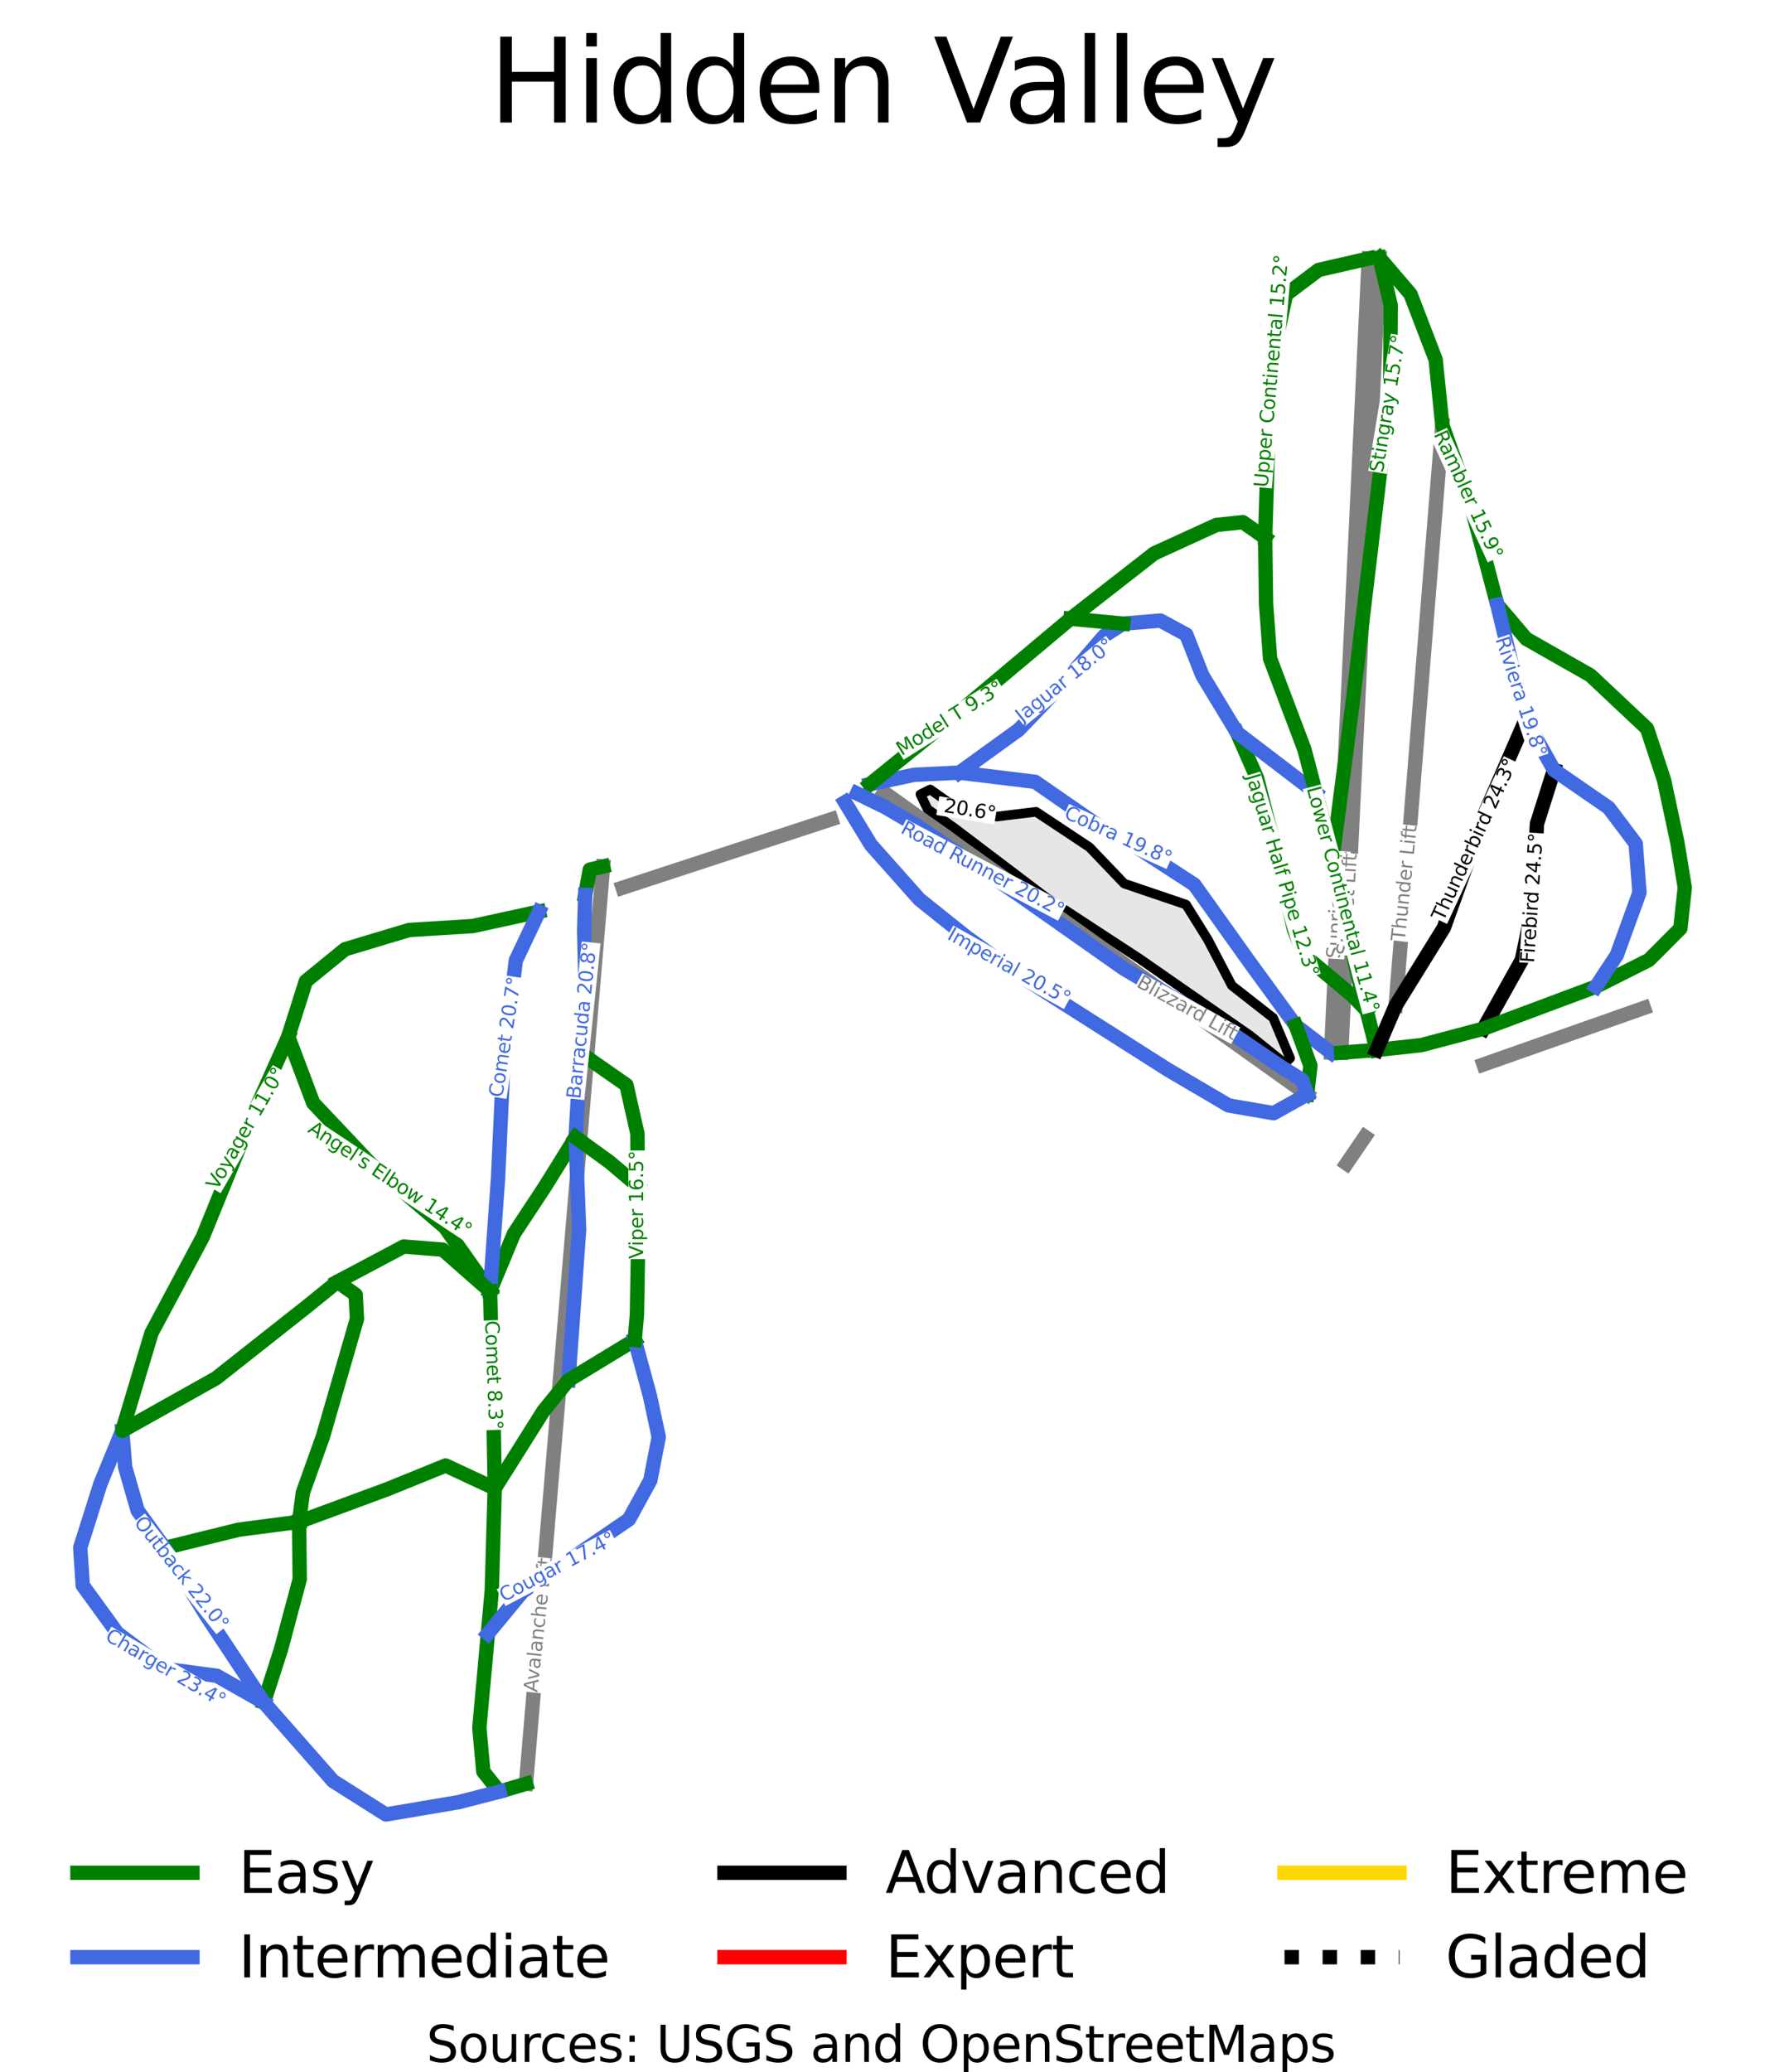 <?xml version="1.0" encoding="utf-8" standalone="no"?>
<!DOCTYPE svg PUBLIC "-//W3C//DTD SVG 1.1//EN"
  "http://www.w3.org/Graphics/SVG/1.1/DTD/svg11.dtd">
<svg height="216.177pt" version="1.1" viewBox="0 0 184.169 216.177" width="184.169pt" xmlns="http://www.w3.org/2000/svg" xmlns:xlink="http://www.w3.org/1999/xlink">
 <defs>
  <style type="text/css">*{stroke-linecap:butt;stroke-linejoin:round;}</style>
 </defs>
 <g id="figure_1">
  <g id="patch_1">
   <path d="M 0 216.177 
L 184.169 216.177 
L 184.169 0 
L 0 0 
z
" style="fill:#ffffff;"/>
  </g>
  <g id="axes_1">
   <g id="patch_2">
    <path clip-path="url(#p6395d45e68)" d="M 108.112 84.683 
L 108.112 84.683 
L 107.079 84.809 
L 106.047 84.934 
L 105.014 85.06 
L 103.981 85.185 
L 102.948 84.969 
L 101.916 84.752 
L 100.883 84.535 
L 99.85 84.318 
L 98.457 83.337 
L 97.065 82.355 
L 96.043 82.858 
L 96.787 84.41 
L 98.156 85.368 
L 99.525 86.326 
L 100.738 87.245 
L 101.951 88.164 
L 103.163 89.083 
L 104.376 90.001 
L 105.588 90.92 
L 106.801 91.839 
L 108.014 92.757 
L 109.226 93.676 
L 110.439 94.469 
L 111.651 95.262 
L 112.864 96.055 
L 114.076 96.849 
L 115.289 97.642 
L 116.502 98.435 
L 117.714 99.228 
L 118.927 100.021 
L 120.371 101.025 
L 121.816 102.029 
L 123.261 103.034 
L 124.706 104.038 
L 126.15 105.042 
L 127.595 106.046 
L 129.04 107.051 
L 130.485 108.055 
L 131.378 108.774 
L 132.272 109.492 
L 133.166 110.211 
L 134.059 110.93 
L 134.616 110.383 
L 134.175 109.333 
L 133.734 108.283 
L 133.293 107.232 
L 132.853 106.182 
L 131.773 105.338 
L 130.694 104.494 
L 129.615 103.65 
L 128.536 102.805 
L 127.909 101.607 
L 127.282 100.409 
L 126.656 99.211 
L 126.029 98.012 
L 125.46 97.099 
L 124.892 96.186 
L 124.323 95.273 
L 123.755 94.36 
L 122.142 93.813 
L 120.528 93.265 
L 118.915 92.718 
L 117.302 92.17 
L 116.397 91.223 
L 115.492 90.275 
L 114.587 89.328 
L 113.682 88.381 
z
" style="opacity:0.1;"/>
   </g>
   <g id="patch_3">
    <path clip-path="url(#p6395d45e68)" d="M 108.112 84.683 
L 108.112 84.683 
L 107.079 84.809 
L 106.047 84.934 
L 105.014 85.06 
L 103.981 85.185 
L 102.948 84.969 
L 101.916 84.752 
L 100.883 84.535 
L 99.85 84.318 
L 98.457 83.337 
L 97.065 82.355 
L 96.043 82.858 
L 96.787 84.41 
L 98.156 85.368 
L 99.525 86.326 
L 100.738 87.245 
L 101.951 88.164 
L 103.163 89.083 
L 104.376 90.001 
L 105.588 90.92 
L 106.801 91.839 
L 108.014 92.757 
L 109.226 93.676 
L 110.439 94.469 
L 111.651 95.262 
L 112.864 96.055 
L 114.076 96.849 
L 115.289 97.642 
L 116.502 98.435 
L 117.714 99.228 
L 118.927 100.021 
L 120.371 101.025 
L 121.816 102.029 
L 123.261 103.034 
L 124.706 104.038 
L 126.15 105.042 
L 127.595 106.046 
L 129.04 107.051 
L 130.485 108.055 
L 131.378 108.774 
L 132.272 109.492 
L 133.166 110.211 
L 134.059 110.93 
L 134.616 110.383 
L 134.175 109.333 
L 133.734 108.283 
L 133.293 107.232 
L 132.853 106.182 
L 131.773 105.338 
L 130.694 104.494 
L 129.615 103.65 
L 128.536 102.805 
L 127.909 101.607 
L 127.282 100.409 
L 126.656 99.211 
L 126.029 98.012 
L 125.46 97.099 
L 124.892 96.186 
L 124.323 95.273 
L 123.755 94.36 
L 122.142 93.813 
L 120.528 93.265 
L 118.915 92.718 
L 117.302 92.17 
L 116.397 91.223 
L 115.492 90.275 
L 114.587 89.328 
L 113.682 88.381 
z
" style="fill:none;stroke:#000000;stroke-linejoin:miter;"/>
   </g>
   <g id="line2d_1">
    <path clip-path="url(#p6395d45e68)" d="M 108.112 84.683 
" style="fill:none;stroke:#008000;stroke-linecap:square;stroke-width:1.5;"/>
   </g>
   <g id="line2d_2">
    <path clip-path="url(#p6395d45e68)" d="M 108.112 84.683 
" style="fill:none;stroke:#4169e1;stroke-linecap:square;stroke-width:1.5;"/>
   </g>
   <g id="line2d_3">
    <path clip-path="url(#p6395d45e68)" d="M 108.112 84.683 
" style="fill:none;stroke:#000000;stroke-linecap:square;stroke-width:1.5;"/>
   </g>
   <g id="line2d_4">
    <path clip-path="url(#p6395d45e68)" d="M 108.112 84.683 
" style="fill:none;stroke:#ff0000;stroke-linecap:square;stroke-width:1.5;"/>
   </g>
   <g id="line2d_5">
    <path clip-path="url(#p6395d45e68)" d="M 108.112 84.683 
" style="fill:none;stroke:#ffd700;stroke-linecap:square;stroke-width:1.5;"/>
   </g>
   <g id="line2d_6">
    <path clip-path="url(#p6395d45e68)" d="M 108.112 84.683 
" style="fill:none;stroke:#000000;stroke-dasharray:1.5,2.475;stroke-dashoffset:0;stroke-width:1.5;"/>
   </g>
   <g id="line2d_7">
    <path clip-path="url(#p6395d45e68)" d="M 136.394 114.169 
L 132.982 111.734 
L 130.018 109.62 
L 127.054 107.505 
L 123.842 105.213 
L 120.629 102.92 
L 116.611 100.054 
L 112.906 97.409 
L 109.2 94.764 
L 105.945 92.442 
L 102.69 90.12 
L 99.196 87.626 
L 95.701 85.132 
L 92.273 82.686 
" style="fill:none;stroke:#808080;stroke-linecap:square;stroke-width:1.5;"/>
   </g>
   <g id="line2d_8">
    <path clip-path="url(#p6395d45e68)" d="M 138.89 109.811 
L 139.169 103.923 
L 139.395 99.164 
L 139.62 94.405 
L 139.869 89.157 
L 140.119 83.91 
L 140.368 78.654 
L 140.618 73.398 
L 140.877 67.933 
L 141.137 62.468 
L 141.389 57.148 
L 141.642 51.828 
L 141.918 46.007 
L 142.194 40.185 
L 142.379 36.281 
L 142.564 32.376 
L 142.822 26.962 
" style="fill:none;stroke:#808080;stroke-linecap:square;stroke-width:1.5;"/>
   </g>
   <g id="line2d_9">
    <path clip-path="url(#p6395d45e68)" d="M 139.95 109.811 
L 140.238 103.842 
L 140.467 99.095 
L 140.696 94.348 
L 140.944 89.196 
L 141.192 84.044 
L 141.447 78.747 
L 141.702 73.449 
L 141.963 68.024 
L 142.224 62.599 
L 142.484 57.214 
L 142.744 51.828 
L 143.024 46.019 
L 143.304 40.21 
L 143.49 36.346 
L 143.676 32.482 
L 143.945 26.9 
" style="fill:none;stroke:#808080;stroke-linecap:square;stroke-width:1.5;"/>
   </g>
   <g id="line2d_10">
    <path clip-path="url(#p6395d45e68)" d="M 145.63 104.903 
L 145.972 100.645 
L 146.314 96.388 
L 146.656 92.131 
L 146.998 87.874 
L 147.437 82.413 
L 147.876 76.952 
L 148.285 71.86 
L 148.694 66.767 
L 149.17 60.84 
L 149.646 54.913 
L 150.077 49.555 
L 150.497 44.33 
" style="fill:none;stroke:#808080;stroke-linecap:square;stroke-width:1.5;"/>
   </g>
   <g id="line2d_11">
    <path clip-path="url(#p6395d45e68)" d="M 154.803 111.038 
L 160.612 108.993 
L 166.42 106.947 
L 171.528 105.147 
" style="fill:none;stroke:#808080;stroke-linecap:square;stroke-width:1.5;"/>
   </g>
   <g id="line2d_12">
    <path clip-path="url(#p6395d45e68)" d="M 140.512 121.38 
L 142.415 118.587 
" style="fill:none;stroke:#808080;stroke-linecap:square;stroke-width:1.5;"/>
   </g>
   <g id="line2d_13">
    <path clip-path="url(#p6395d45e68)" d="M 54.885 186.073 
L 55.349 180.558 
L 55.813 175.042 
L 56.276 169.527 
L 56.74 164.011 
L 57.145 159.191 
L 57.55 154.371 
L 57.974 149.325 
L 58.398 144.278 
L 58.835 139.067 
L 59.273 133.856 
L 59.764 128.02 
L 60.254 122.185 
L 60.745 116.349 
L 61.236 110.513 
L 61.691 105.089 
L 62.147 99.666 
L 62.524 95.178 
L 62.926 90.392 
" style="fill:none;stroke:#808080;stroke-linecap:square;stroke-width:1.5;"/>
   </g>
   <g id="line2d_14">
    <path clip-path="url(#p6395d45e68)" d="M 64.971 92.6 
L 70.411 90.816 
L 75.851 89.033 
L 81.291 87.249 
L 86.732 85.466 
" style="fill:none;stroke:#808080;stroke-linecap:square;stroke-width:1.5;"/>
   </g>
   <g id="line2d_15">
    <path clip-path="url(#p6395d45e68)" d="M 62.926 90.392 
L 61.543 90.716 
L 61.302 92.031 
L 61.061 93.347 
" style="fill:none;stroke:#008000;stroke-linecap:square;stroke-width:1.5;"/>
   </g>
   <g id="line2d_16">
    <path clip-path="url(#p6395d45e68)" d="M 56.237 95.096 
L 54.508 95.473 
L 52.779 95.85 
L 51.05 96.227 
L 49.321 96.604 
L 47.662 96.706 
L 46.002 96.809 
L 44.343 96.912 
L 42.683 97.015 
L 41.012 97.517 
L 39.341 98.019 
L 37.67 98.521 
L 35.999 99.023 
L 34.978 99.856 
L 33.957 100.689 
L 32.935 101.522 
L 31.914 102.354 
L 31.455 103.802 
L 30.995 105.249 
L 30.535 106.696 
L 30.076 108.144 
L 30.727 109.871 
L 31.379 111.599 
L 32.03 113.326 
L 32.682 115.054 
L 33.436 115.853 
L 34.19 116.652 
L 34.945 117.45 
L 35.699 118.249 
L 36.453 119.048 
L 37.207 119.847 
L 37.961 120.646 
L 38.716 121.444 
L 39.679 122.266 
L 40.642 123.088 
L 41.605 123.91 
L 42.568 124.731 
L 43.531 125.553 
L 44.494 126.375 
L 45.457 127.197 
L 46.421 128.018 
L 47.009 128.853 
L 47.598 129.687 
L 48.187 130.522 
L 48.776 131.356 
L 49.365 132.19 
L 49.954 133.025 
L 50.543 133.859 
L 51.132 134.694 
" style="fill:none;stroke:#008000;stroke-linecap:square;stroke-width:1.5;"/>
   </g>
   <g id="line2d_17">
    <path clip-path="url(#p6395d45e68)" d="M 60.057 118.649 
L 59.26 119.93 
L 58.464 121.21 
L 57.667 122.491 
L 56.871 123.772 
L 56.059 125.004 
L 55.246 126.237 
L 54.434 127.469 
L 53.622 128.701 
L 52.999 130.199 
L 52.377 131.697 
L 51.754 133.196 
L 51.132 134.694 
" style="fill:none;stroke:#008000;stroke-linecap:square;stroke-width:1.5;"/>
   </g>
   <g id="line2d_18">
    <path clip-path="url(#p6395d45e68)" d="M 61.061 93.347 
L 61.007 95.242 
L 60.953 97.138 
L 60.991 98.635 
L 61.03 100.132 
L 61.069 101.629 
L 61.107 103.126 
L 60.972 104.804 
L 60.837 106.482 
L 60.702 108.161 
L 60.567 109.839 
L 60.503 110.94 
L 60.439 112.041 
L 60.376 113.142 
L 60.312 114.244 
L 60.248 115.345 
L 60.184 116.446 
L 60.12 117.547 
L 60.057 118.649 
L 60.103 119.847 
L 60.149 121.045 
L 60.196 122.243 
L 60.242 123.442 
L 60.289 124.64 
L 60.335 125.838 
L 60.381 127.036 
L 60.428 128.234 
L 60.347 129.387 
L 60.265 130.539 
L 60.184 131.692 
L 60.103 132.844 
L 60.022 133.997 
L 59.941 135.149 
L 59.859 136.301 
L 59.778 137.454 
L 59.662 139.086 
L 59.546 140.718 
L 59.43 142.35 
L 59.313 143.982 
" style="fill:none;stroke:#4169e1;stroke-linecap:square;stroke-width:1.5;"/>
   </g>
   <g id="line2d_19">
    <path clip-path="url(#p6395d45e68)" d="M 31.206 158.749 
L 31.223 160.245 
L 31.241 161.741 
L 31.258 163.238 
L 31.276 164.734 
L 30.784 166.574 
L 30.291 168.413 
L 29.799 170.253 
L 29.307 172.092 
L 28.864 173.468 
L 28.42 174.843 
L 27.977 176.219 
L 27.534 177.594 
" style="fill:none;stroke:#008000;stroke-linecap:square;stroke-width:1.5;"/>
   </g>
   <g id="line2d_20">
    <path clip-path="url(#p6395d45e68)" d="M 12.754 149.256 
L 12.183 150.641 
L 11.613 152.027 
L 11.043 153.412 
L 10.473 154.797 
L 9.947 156.46 
L 9.422 158.122 
L 8.897 159.784 
L 8.371 161.446 
L 8.437 162.43 
L 8.503 163.415 
L 8.569 164.399 
L 8.634 165.384 
L 9.537 166.627 
L 10.439 167.869 
L 11.342 169.112 
L 12.244 170.354 
L 13.492 171.29 
L 14.739 172.226 
L 15.987 173.162 
L 17.234 174.098 
L 18.58 174.276 
L 19.925 174.453 
L 21.271 174.631 
L 22.617 174.808 
L 23.846 175.505 
L 25.076 176.201 
L 26.305 176.897 
L 27.534 177.594 
" style="fill:none;stroke:#4169e1;stroke-linecap:square;stroke-width:1.5;"/>
   </g>
   <g id="line2d_21">
    <path clip-path="url(#p6395d45e68)" d="M 66.23 139.782 
L 65.365 140.307 
L 64.501 140.832 
L 63.636 141.357 
L 62.772 141.882 
L 61.907 142.407 
L 61.043 142.932 
L 60.178 143.457 
L 59.313 143.982 
L 58.664 144.78 
L 58.014 145.579 
L 57.364 146.377 
L 56.714 147.176 
L 56.077 148.187 
L 55.441 149.197 
L 54.804 150.208 
L 54.167 151.219 
L 53.531 152.23 
L 52.894 153.241 
L 52.257 154.252 
L 51.621 155.263 
" style="fill:none;stroke:#008000;stroke-linecap:square;stroke-width:1.5;"/>
   </g>
   <g id="line2d_22">
    <path clip-path="url(#p6395d45e68)" d="M 90.764 81.805 
L 91.917 81.56 
L 93.07 81.315 
L 94.223 81.07 
L 95.376 80.825 
L 96.56 80.768 
L 97.743 80.71 
L 98.927 80.653 
L 100.11 80.596 
L 101.097 80.716 
L 102.083 80.836 
L 103.07 80.955 
L 104.056 81.075 
L 105.042 81.195 
L 106.029 81.315 
L 107.015 81.435 
L 108.002 81.555 
L 109.533 82.616 
L 111.065 83.677 
L 112.597 84.738 
L 114.129 85.8 
L 115.382 86.53 
L 116.635 87.261 
L 117.889 87.991 
L 119.142 88.721 
L 120.511 89.612 
L 121.881 90.502 
L 123.25 91.392 
L 124.619 92.282 
L 125.327 93.275 
L 126.035 94.267 
L 126.743 95.26 
L 127.451 96.253 
L 128.158 97.246 
L 128.866 98.239 
L 129.574 99.231 
L 130.282 100.224 
L 130.897 101.069 
L 131.512 101.913 
L 132.127 102.758 
L 132.742 103.602 
L 133.357 104.446 
L 133.972 105.291 
L 134.587 106.135 
L 135.202 106.98 
L 136.124 107.688 
L 137.046 108.396 
L 137.968 109.104 
L 138.89 109.811 
" style="fill:none;stroke:#4169e1;stroke-linecap:square;stroke-width:1.5;"/>
   </g>
   <g id="line2d_23">
    <path clip-path="url(#p6395d45e68)" d="M 135.202 106.98 
L 135.586 108.024 
L 135.969 109.068 
L 136.352 110.112 
L 136.736 111.156 
L 136.565 112.662 
L 136.394 114.169 
" style="fill:none;stroke:#008000;stroke-linecap:square;stroke-width:1.5;"/>
   </g>
   <g id="line2d_24">
    <path clip-path="url(#p6395d45e68)" d="M 56.237 95.096 
L 55.634 96.369 
L 55.03 97.642 
L 54.427 98.914 
L 53.824 100.187 
L 53.661 101.522 
L 53.499 102.857 
L 53.336 104.192 
L 53.174 105.527 
L 53.012 106.863 
L 52.849 108.198 
L 52.687 109.533 
L 52.524 110.868 
L 52.455 112.374 
L 52.385 113.88 
L 52.315 115.387 
L 52.246 116.893 
L 52.176 118.399 
L 52.107 119.905 
L 52.037 121.411 
L 51.967 122.918 
L 51.863 124.39 
L 51.758 125.862 
L 51.654 127.334 
L 51.549 128.806 
L 51.445 130.278 
L 51.341 131.75 
L 51.236 133.222 
L 51.132 134.694 
" style="fill:none;stroke:#4169e1;stroke-linecap:square;stroke-width:1.5;"/>
   </g>
   <g id="line2d_25">
    <path clip-path="url(#p6395d45e68)" d="M 51.132 134.694 
L 51.174 136.153 
L 51.216 137.613 
L 51.258 139.072 
L 51.3 140.532 
L 51.343 141.991 
L 51.385 143.451 
L 51.427 144.91 
L 51.469 146.37 
L 51.488 147.481 
L 51.507 148.593 
L 51.526 149.705 
L 51.545 150.816 
L 51.564 151.928 
L 51.583 153.039 
L 51.602 154.151 
L 51.621 155.263 
L 51.583 156.594 
L 51.545 157.926 
L 51.507 159.257 
L 51.469 160.589 
L 51.431 161.92 
L 51.393 163.252 
L 51.355 164.584 
L 51.317 165.915 
L 51.215 167.039 
L 51.113 168.162 
L 51.012 169.285 
L 50.91 170.409 
L 50.798 171.639 
L 50.687 172.868 
L 50.575 174.098 
L 50.464 175.328 
L 50.352 176.557 
L 50.24 177.787 
L 50.129 179.017 
L 50.017 180.247 
L 50.122 181.388 
L 50.226 182.529 
L 50.331 183.67 
L 50.435 184.811 
L 51.271 185.853 
L 52.107 186.896 
L 53.496 186.485 
L 54.885 186.073 
" style="fill:none;stroke:#008000;stroke-linecap:square;stroke-width:1.5;"/>
   </g>
   <g id="line2d_26">
    <path clip-path="url(#p6395d45e68)" d="M 66.23 139.782 
L 66.624 141.231 
L 67.019 142.68 
L 67.414 144.129 
L 67.808 145.578 
L 68.041 146.662 
L 68.273 147.746 
L 68.505 148.83 
L 68.737 149.914 
L 68.516 151.044 
L 68.295 152.174 
L 68.075 153.304 
L 67.854 154.434 
L 67.297 155.449 
L 66.74 156.465 
L 66.184 157.48 
L 65.627 158.495 
L 64.072 159.557 
L 62.517 160.618 
L 60.962 161.68 
L 59.407 162.741 
L 58.189 163.563 
L 56.97 164.384 
L 55.752 165.205 
L 54.533 166.027 
L 53.627 167.122 
L 52.722 168.218 
L 51.816 169.313 
L 50.91 170.409 
" style="fill:none;stroke:#4169e1;stroke-linecap:square;stroke-width:1.5;"/>
   </g>
   <g id="line2d_27">
    <path clip-path="url(#p6395d45e68)" d="M 162.149 80.324 
L 161.705 81.728 
L 161.261 83.132 
L 160.816 84.536 
L 160.372 85.94 
L 160.315 87.045 
L 160.257 88.151 
L 160.2 89.256 
L 160.142 90.361 
L 160.085 91.467 
L 160.027 92.572 
L 159.969 93.677 
L 159.912 94.783 
L 159.633 96.122 
L 159.354 97.462 
L 159.075 98.802 
L 158.797 100.141 
L 158.296 101.037 
L 157.795 101.932 
L 157.295 102.828 
L 156.794 103.724 
L 156.294 104.619 
L 155.793 105.515 
L 155.293 106.411 
L 154.792 107.306 
" style="fill:none;stroke:#000000;stroke-linecap:square;stroke-width:1.5;"/>
   </g>
   <g id="line2d_28">
    <path clip-path="url(#p6395d45e68)" d="M 88.171 83.685 
L 88.849 84.798 
L 89.526 85.911 
L 90.204 87.024 
L 90.881 88.137 
L 92.145 89.557 
L 93.408 90.978 
L 94.672 92.398 
L 95.935 93.818 
L 97.166 94.802 
L 98.397 95.787 
L 99.628 96.772 
L 100.859 97.756 
L 102.32 98.805 
L 103.78 99.854 
L 105.241 100.903 
L 106.701 101.952 
L 107.653 102.557 
L 108.605 103.163 
L 109.557 103.768 
L 110.509 104.373 
L 111.46 104.978 
L 112.412 105.583 
L 113.364 106.189 
L 114.316 106.794 
L 115.256 107.391 
L 116.195 107.988 
L 117.135 108.585 
L 118.074 109.182 
L 119.014 109.779 
L 119.953 110.377 
L 120.893 110.974 
L 121.833 111.571 
L 123.424 112.507 
L 125.016 113.443 
L 126.608 114.379 
L 128.199 115.314 
L 129.373 115.516 
L 130.546 115.718 
L 131.719 115.92 
L 132.893 116.122 
L 133.768 115.634 
L 134.643 115.146 
L 135.518 114.657 
L 136.394 114.169 
" style="fill:none;stroke:#4169e1;stroke-linecap:square;stroke-width:1.5;"/>
   </g>
   <g id="line2d_29">
    <path clip-path="url(#p6395d45e68)" d="M 129.075 76.423 
L 129.601 77.619 
L 130.127 78.815 
L 130.653 80.011 
L 131.179 81.207 
L 131.44 82.234 
L 131.7 83.26 
L 131.961 84.286 
L 132.221 85.313 
L 132.482 86.339 
L 132.743 87.366 
L 133.003 88.392 
L 133.264 89.419 
L 133.485 90.367 
L 133.706 91.315 
L 133.927 92.264 
L 134.148 93.212 
L 134.37 94.161 
L 134.591 95.109 
L 134.812 96.058 
L 135.033 97.006 
L 135.565 98.339 
L 136.097 99.672 
L 137.351 100.717 
L 138.605 101.762 
L 139.859 102.808 
L 141.114 103.853 
L 141.854 104.624 
L 142.594 105.395 
" style="fill:none;stroke:#008000;stroke-linecap:square;stroke-width:1.5;"/>
   </g>
   <g id="line2d_30">
    <path clip-path="url(#p6395d45e68)" d="M 100.11 80.596 
L 101.659 79.477 
L 103.207 78.358 
L 104.755 77.239 
L 106.303 76.121 
L 107.516 74.854 
L 108.729 73.588 
L 109.941 72.321 
L 111.154 71.054 
L 112.175 69.867 
L 113.196 68.68 
L 114.217 67.493 
L 115.239 66.306 
L 116.216 65.681 
L 117.193 65.056 
L 119.142 64.896 
L 121.092 64.737 
L 122.438 65.467 
L 123.784 66.197 
L 124.202 67.258 
L 124.619 68.32 
L 125.037 69.382 
L 125.455 70.443 
L 126.36 71.938 
L 127.265 73.433 
L 128.17 74.928 
L 129.075 76.423 
L 130.104 77.209 
L 131.133 77.995 
L 132.161 78.782 
L 133.19 79.568 
L 134.219 80.354 
L 135.248 81.141 
L 136.276 81.927 
L 137.305 82.713 
" style="fill:none;stroke:#4169e1;stroke-linecap:square;stroke-width:1.5;"/>
   </g>
   <g id="line2d_31">
    <path clip-path="url(#p6395d45e68)" d="M 111.702 64.541 
L 113.075 64.669 
L 114.447 64.798 
L 115.82 64.927 
L 117.193 65.056 
" style="fill:none;stroke:#008000;stroke-linecap:square;stroke-width:1.5;"/>
   </g>
   <g id="line2d_32">
    <path clip-path="url(#p6395d45e68)" d="M 132.014 56.1 
L 132.037 57.823 
L 132.06 59.547 
L 132.084 61.27 
L 132.107 62.993 
L 132.212 64.42 
L 132.316 65.846 
L 132.42 67.273 
L 132.525 68.699 
L 132.972 69.88 
L 133.418 71.061 
L 133.865 72.243 
L 134.312 73.424 
L 134.758 74.605 
L 135.205 75.786 
L 135.652 76.967 
L 136.098 78.148 
L 136.4 79.289 
L 136.702 80.43 
L 137.003 81.572 
L 137.305 82.713 
L 137.746 84.356 
L 138.187 85.999 
L 138.628 87.642 
L 139.069 89.285 
L 139.382 90.798 
L 139.696 92.31 
L 140.009 93.822 
L 140.322 95.334 
L 140.636 96.846 
L 140.949 98.358 
L 141.263 99.87 
L 141.576 101.382 
L 141.831 102.386 
L 142.085 103.389 
L 142.34 104.392 
L 142.594 105.395 
L 142.857 106.429 
L 143.119 107.463 
L 143.382 108.497 
L 143.644 109.531 
" style="fill:none;stroke:#008000;stroke-linecap:square;stroke-width:1.5;"/>
   </g>
   <g id="line2d_33">
    <path clip-path="url(#p6395d45e68)" d="M 90.764 81.805 
L 91.962 80.838 
L 93.16 79.87 
L 94.357 78.902 
L 95.555 77.934 
L 96.753 76.966 
L 97.95 75.998 
L 99.148 75.03 
L 100.346 74.062 
L 101.765 72.872 
L 103.185 71.682 
L 104.604 70.492 
L 106.024 69.301 
L 107.443 68.111 
L 108.863 66.921 
L 110.282 65.731 
L 111.702 64.541 
L 112.793 63.689 
L 113.884 62.838 
L 114.976 61.986 
L 116.067 61.135 
L 117.158 60.283 
L 118.25 59.432 
L 119.341 58.581 
L 120.432 57.729 
L 122.057 56.987 
L 123.681 56.245 
L 125.306 55.502 
L 126.93 54.76 
L 128.307 54.616 
L 129.684 54.472 
L 130.849 55.286 
L 132.014 56.1 
" style="fill:none;stroke:#008000;stroke-linecap:square;stroke-width:1.5;"/>
   </g>
   <g id="line2d_34">
    <path clip-path="url(#p6395d45e68)" d="M 17.182 161.474 
L 18.148 161.236 
L 19.113 160.998 
L 20.079 160.76 
L 21.045 160.522 
L 22.011 160.284 
L 22.977 160.046 
L 23.943 159.808 
L 24.909 159.57 
L 26.483 159.365 
L 28.057 159.159 
L 29.631 158.954 
L 31.206 158.749 
" style="fill:none;stroke:#008000;stroke-linecap:square;stroke-width:1.5;"/>
   </g>
   <g id="line2d_35">
    <path clip-path="url(#p6395d45e68)" d="M 12.754 149.256 
L 12.905 151.145 
L 13.056 153.035 
L 13.383 154.17 
L 13.71 155.306 
L 14.037 156.441 
L 14.364 157.576 
L 15.068 158.551 
L 15.773 159.525 
L 16.477 160.5 
L 17.182 161.474 
L 17.736 162.374 
L 18.291 163.275 
L 18.846 164.175 
L 19.401 165.075 
L 19.955 165.975 
L 20.51 166.875 
L 21.065 167.775 
L 21.62 168.675 
L 22.359 169.79 
L 23.098 170.905 
L 23.838 172.02 
L 24.577 173.135 
L 25.316 174.249 
L 26.056 175.364 
L 26.795 176.479 
L 27.534 177.594 
L 28.437 178.619 
L 29.339 179.644 
L 30.242 180.668 
L 31.145 181.693 
L 32.047 182.718 
L 32.95 183.743 
L 33.853 184.768 
L 34.756 185.793 
L 36.134 186.664 
L 37.512 187.535 
L 38.89 188.406 
L 40.269 189.277 
L 42.172 188.955 
L 44.076 188.632 
L 45.98 188.31 
L 47.884 187.987 
L 48.939 187.714 
L 49.995 187.442 
L 51.051 187.169 
L 52.107 186.896 
" style="fill:none;stroke:#4169e1;stroke-linecap:square;stroke-width:1.5;"/>
   </g>
   <g id="line2d_36">
    <path clip-path="url(#p6395d45e68)" d="M 143.945 26.9 
L 144.753 27.845 
L 145.561 28.79 
L 146.369 29.735 
L 147.177 30.679 
L 147.834 32.39 
L 148.49 34.101 
L 149.147 35.812 
L 149.804 37.522 
L 149.977 39.224 
L 150.15 40.926 
L 150.323 42.628 
L 150.497 44.33 
L 150.869 45.375 
L 151.242 46.42 
L 151.615 47.466 
L 151.988 48.511 
L 152.361 49.557 
L 152.734 50.602 
L 153.107 51.647 
L 153.479 52.693 
L 153.824 53.992 
L 154.169 55.292 
L 154.513 56.591 
L 154.858 57.89 
L 155.202 59.19 
L 155.547 60.489 
L 155.891 61.788 
L 156.236 63.088 
L 156.991 63.975 
L 157.746 64.863 
L 158.501 65.75 
L 159.256 66.638 
L 160.93 67.59 
L 162.603 68.542 
L 164.277 69.494 
L 165.951 70.446 
L 166.69 71.14 
L 167.428 71.834 
L 168.167 72.528 
L 168.905 73.222 
L 169.644 73.916 
L 170.382 74.61 
L 171.12 75.304 
L 171.859 75.998 
L 172.302 77.337 
L 172.745 78.677 
L 173.188 80.016 
L 173.632 81.356 
L 173.976 82.97 
L 174.321 84.583 
L 174.665 86.197 
L 175.01 87.811 
L 175.207 89.005 
L 175.404 90.2 
L 175.601 91.394 
L 175.798 92.588 
L 175.683 93.653 
L 175.568 94.718 
L 175.453 95.783 
L 175.339 96.849 
L 174.518 97.672 
L 173.697 98.495 
L 172.877 99.318 
L 172.056 100.141 
L 170.678 100.835 
L 169.299 101.529 
L 167.92 102.223 
L 166.542 102.917 
L 165.073 103.466 
L 163.604 104.014 
L 162.136 104.563 
L 160.667 105.112 
L 159.198 105.66 
L 157.729 106.209 
L 156.261 106.758 
L 154.792 107.306 
L 153.168 107.736 
L 151.544 108.166 
L 149.92 108.596 
L 148.296 109.026 
L 147.133 109.152 
L 145.97 109.278 
L 144.807 109.405 
L 143.644 109.531 
L 141.797 109.671 
L 139.95 109.811 
" style="fill:none;stroke:#008000;stroke-linecap:square;stroke-width:1.5;"/>
   </g>
   <g id="line2d_37">
    <path clip-path="url(#p6395d45e68)" d="M 156.236 63.088 
L 156.675 64.899 
L 157.114 66.711 
L 157.552 68.523 
L 157.991 70.334 
L 158.293 71.517 
L 158.595 72.7 
L 158.898 73.883 
L 159.2 75.066 
L 159.937 76.38 
L 160.675 77.695 
L 161.412 79.009 
L 162.149 80.324 
L 163.576 81.308 
L 165.002 82.292 
L 166.429 83.276 
L 167.855 84.261 
L 168.561 85.197 
L 169.267 86.133 
L 169.972 87.069 
L 170.678 88.006 
L 170.776 89.28 
L 170.874 90.555 
L 170.973 91.83 
L 171.071 93.105 
L 170.481 94.735 
L 169.89 96.365 
L 169.299 97.995 
L 168.709 99.624 
L 168.167 100.448 
L 167.625 101.271 
L 167.084 102.094 
L 166.542 102.917 
" style="fill:none;stroke:#4169e1;stroke-linecap:square;stroke-width:1.5;"/>
   </g>
   <g id="line2d_38">
    <path clip-path="url(#p6395d45e68)" d="M 89.428 82.775 
L 90.882 83.48 
L 92.336 84.185 
L 93.195 84.687 
L 94.053 85.189 
L 94.912 85.691 
L 95.77 86.193 
L 97.114 87.105 
L 98.457 88.017 
L 99.8 88.928 
L 101.143 89.84 
L 102.487 90.752 
L 103.83 91.664 
L 105.173 92.575 
L 106.516 93.487 
L 107.862 94.434 
L 109.209 95.382 
L 110.555 96.329 
L 111.901 97.276 
L 113.247 98.223 
L 114.593 99.17 
L 115.939 100.117 
L 117.285 101.065 
L 118.495 101.772 
L 119.705 102.48 
L 120.914 103.187 
L 122.124 103.895 
L 123.334 104.602 
L 124.543 105.31 
L 125.753 106.017 
L 126.963 106.725 
L 127.798 107.293 
L 128.634 107.86 
L 129.469 108.428 
L 130.305 108.995 
L 131.14 109.563 
L 131.976 110.131 
L 132.811 110.698 
L 133.647 111.266 
L 134.761 111.962 
L 135.875 112.659 
L 136.394 114.169 
" style="fill:none;stroke:#4169e1;stroke-linecap:square;stroke-width:1.5;"/>
   </g>
   <g id="line2d_39">
    <path clip-path="url(#p6395d45e68)" d="M 143.945 26.9 
L 144.236 28.131 
L 144.527 29.362 
L 144.818 30.593 
L 145.109 31.823 
L 145.104 32.976 
L 145.098 34.129 
L 145.092 35.281 
L 145.086 36.434 
L 145.081 37.586 
L 145.075 38.739 
L 145.069 39.892 
L 145.064 41.044 
L 144.924 42.128 
L 144.785 43.213 
L 144.646 44.297 
L 144.506 45.381 
L 144.367 46.465 
L 144.228 47.55 
L 144.089 48.634 
L 143.949 49.718 
L 143.775 51.182 
L 143.601 52.645 
L 143.427 54.109 
L 143.253 55.573 
L 143.079 57.036 
L 142.905 58.5 
L 142.731 59.963 
L 142.556 61.427 
L 142.382 62.891 
L 142.208 64.354 
L 142.034 65.818 
L 141.86 67.281 
L 141.686 68.745 
L 141.512 70.209 
L 141.338 71.672 
L 141.164 73.136 
L 141.033 74.145 
L 140.902 75.155 
L 140.771 76.164 
L 140.64 77.173 
L 140.509 78.183 
L 140.378 79.192 
L 140.247 80.201 
L 140.116 81.211 
L 139.985 82.22 
L 139.854 83.229 
L 139.724 84.239 
L 139.593 85.248 
L 139.462 86.257 
L 139.331 87.267 
L 139.2 88.276 
L 139.069 89.285 
" style="fill:none;stroke:#008000;stroke-linecap:square;stroke-width:1.5;"/>
   </g>
   <g id="line2d_40">
    <path clip-path="url(#p6395d45e68)" d="M 60.057 118.649 
L 60.943 119.29 
L 61.829 119.932 
L 62.716 120.574 
L 63.602 121.215 
L 65.079 122.465 
L 66.555 123.715 
" style="fill:none;stroke:#008000;stroke-linecap:square;stroke-width:1.5;"/>
   </g>
   <g id="line2d_41">
    <path clip-path="url(#p6395d45e68)" d="M 159.2 75.066 
L 158.682 76.255 
L 158.164 77.445 
L 157.646 78.635 
L 157.127 79.825 
L 156.609 81.015 
L 156.091 82.205 
L 155.573 83.394 
L 155.055 84.584 
L 154.505 86.109 
L 153.955 87.634 
L 153.406 89.159 
L 152.856 90.684 
L 152.306 92.209 
L 151.757 93.734 
L 151.207 95.259 
L 150.657 96.784 
L 150.029 97.799 
L 149.4 98.814 
L 148.772 99.829 
L 148.143 100.843 
L 147.515 101.858 
L 146.886 102.873 
L 146.258 103.888 
L 145.63 104.903 
L 145.133 106.06 
L 144.637 107.217 
L 144.14 108.374 
L 143.644 109.531 
" style="fill:none;stroke:#000000;stroke-linecap:square;stroke-width:1.5;"/>
   </g>
   <g id="line2d_42">
    <path clip-path="url(#p6395d45e68)" d="M 142.822 26.962 
L 141.512 27.262 
L 140.203 27.562 
L 138.893 27.862 
L 137.584 28.163 
L 136.737 28.802 
L 135.889 29.441 
L 135.042 30.08 
L 134.195 30.72 
L 133.882 32.169 
L 133.569 33.619 
L 133.256 35.068 
L 132.943 36.517 
L 132.867 37.619 
L 132.792 38.72 
L 132.716 39.821 
L 132.641 40.922 
L 132.565 42.024 
L 132.49 43.125 
L 132.414 44.226 
L 132.339 45.327 
L 132.298 46.674 
L 132.258 48.021 
L 132.217 49.367 
L 132.176 50.714 
L 132.136 52.06 
L 132.095 53.407 
L 132.054 54.753 
L 132.014 56.1 
" style="fill:none;stroke:#008000;stroke-linecap:square;stroke-width:1.5;"/>
   </g>
   <g id="line2d_43">
    <path clip-path="url(#p6395d45e68)" d="M 60.567 109.839 
L 61.767 110.674 
L 62.967 111.51 
L 64.166 112.346 
L 65.366 113.181 
L 65.652 114.446 
L 65.937 115.71 
L 66.223 116.974 
L 66.508 118.238 
L 66.52 119.607 
L 66.532 120.976 
L 66.543 122.346 
L 66.555 123.715 
L 66.555 124.696 
L 66.555 125.678 
L 66.555 126.659 
L 66.555 127.64 
L 66.555 128.622 
L 66.555 129.603 
L 66.555 130.584 
L 66.555 131.566 
L 66.532 132.958 
L 66.509 134.35 
L 66.486 135.742 
L 66.462 137.135 
L 66.346 138.458 
L 66.23 139.782 
" style="fill:none;stroke:#008000;stroke-linecap:square;stroke-width:1.5;"/>
   </g>
   <g id="line2d_44">
    <path clip-path="url(#p6395d45e68)" d="M 30.076 108.144 
L 29.534 109.349 
L 28.992 110.553 
L 28.45 111.758 
L 27.908 112.963 
L 27.367 114.168 
L 26.825 115.373 
L 26.283 116.578 
L 25.741 117.783 
L 25.167 119.192 
L 24.592 120.601 
L 24.018 122.011 
L 23.444 123.42 
L 22.869 124.829 
L 22.295 126.239 
L 21.721 127.648 
L 21.146 129.058 
L 20.479 130.307 
L 19.812 131.556 
L 19.144 132.806 
L 18.477 134.055 
L 17.81 135.305 
L 17.142 136.554 
L 16.475 137.804 
L 15.808 139.053 
L 15.426 140.328 
L 15.044 141.604 
L 14.662 142.879 
L 14.281 144.154 
L 13.899 145.43 
L 13.517 146.705 
L 13.135 147.98 
L 12.754 149.256 
L 13.977 148.57 
L 15.2 147.885 
L 16.424 147.2 
L 17.647 146.514 
L 18.87 145.829 
L 20.093 145.144 
L 21.317 144.458 
L 22.54 143.773 
L 23.746 142.821 
L 24.952 141.868 
L 26.159 140.916 
L 27.365 139.964 
L 28.571 139.012 
L 29.777 138.06 
L 30.983 137.108 
L 32.189 136.155 
L 33.699 134.929 
L 35.209 133.703 
L 36.161 134.381 
L 37.113 135.059 
L 37.179 136.317 
L 37.245 137.576 
L 36.802 139.109 
L 36.358 140.642 
L 35.915 142.175 
L 35.472 143.708 
L 35.029 145.242 
L 34.586 146.775 
L 34.142 148.308 
L 33.699 149.841 
L 33.174 151.31 
L 32.649 152.778 
L 32.124 154.247 
L 31.599 155.715 
L 31.402 157.232 
L 31.206 158.749 
L 32.363 158.321 
L 33.52 157.893 
L 34.677 157.466 
L 35.834 157.038 
L 36.991 156.61 
L 38.148 156.182 
L 39.305 155.755 
L 40.462 155.327 
L 41.971 154.714 
L 43.481 154.101 
L 44.99 153.488 
L 46.5 152.875 
L 47.78 153.472 
L 49.06 154.069 
L 50.34 154.666 
L 51.621 155.263 
" style="fill:none;stroke:#008000;stroke-linecap:square;stroke-width:1.5;"/>
   </g>
   <g id="line2d_45">
    <path clip-path="url(#p6395d45e68)" d="M 35.209 133.703 
L 36.073 133.244 
L 36.938 132.786 
L 37.802 132.327 
L 38.667 131.869 
L 39.531 131.41 
L 40.395 130.951 
L 41.26 130.493 
L 42.124 130.034 
L 43.141 130.114 
L 44.159 130.195 
L 45.176 130.276 
L 46.193 130.356 
L 47.428 131.441 
L 48.662 132.525 
L 49.897 133.609 
L 51.132 134.694 
" style="fill:none;stroke:#008000;stroke-linecap:square;stroke-width:1.5;"/>
   </g>
   <g id="text_1">
    <g id="patch_4">
     <path d="M 118.264 103.244 
L 128.46 108.908 
L 129.42 107.181 
L 119.223 101.517 
z
" style="fill:#ffffff;"/>
    </g>
    <!-- Blizzard Lift -->
    <g style="fill:#808080;" transform="translate(118.493 102.873)rotate(-330.948)scale(0.02 -0.02)">
     <defs>
      <path d="M 1259 2228 
L 1259 519 
L 2272 519 
Q 2781 519 3026 730 
Q 3272 941 3272 1375 
Q 3272 1813 3026 2020 
Q 2781 2228 2272 2228 
L 1259 2228 
z
M 1259 4147 
L 1259 2741 
L 2194 2741 
Q 2656 2741 2882 2914 
Q 3109 3088 3109 3444 
Q 3109 3797 2882 3972 
Q 2656 4147 2194 4147 
L 1259 4147 
z
M 628 4666 
L 2241 4666 
Q 2963 4666 3353 4366 
Q 3744 4066 3744 3513 
Q 3744 3084 3544 2831 
Q 3344 2578 2956 2516 
Q 3422 2416 3680 2098 
Q 3938 1781 3938 1306 
Q 3938 681 3513 340 
Q 3088 0 2303 0 
L 628 0 
L 628 4666 
z
" id="DejaVuSans-42" transform="scale(0.016)"/>
      <path d="M 603 4863 
L 1178 4863 
L 1178 0 
L 603 0 
L 603 4863 
z
" id="DejaVuSans-6c" transform="scale(0.016)"/>
      <path d="M 603 3500 
L 1178 3500 
L 1178 0 
L 603 0 
L 603 3500 
z
M 603 4863 
L 1178 4863 
L 1178 4134 
L 603 4134 
L 603 4863 
z
" id="DejaVuSans-69" transform="scale(0.016)"/>
      <path d="M 353 3500 
L 3084 3500 
L 3084 2975 
L 922 459 
L 3084 459 
L 3084 0 
L 275 0 
L 275 525 
L 2438 3041 
L 353 3041 
L 353 3500 
z
" id="DejaVuSans-7a" transform="scale(0.016)"/>
      <path d="M 2194 1759 
Q 1497 1759 1228 1600 
Q 959 1441 959 1056 
Q 959 750 1161 570 
Q 1363 391 1709 391 
Q 2188 391 2477 730 
Q 2766 1069 2766 1631 
L 2766 1759 
L 2194 1759 
z
M 3341 1997 
L 3341 0 
L 2766 0 
L 2766 531 
Q 2569 213 2275 61 
Q 1981 -91 1556 -91 
Q 1019 -91 701 211 
Q 384 513 384 1019 
Q 384 1609 779 1909 
Q 1175 2209 1959 2209 
L 2766 2209 
L 2766 2266 
Q 2766 2663 2505 2880 
Q 2244 3097 1772 3097 
Q 1472 3097 1187 3025 
Q 903 2953 641 2809 
L 641 3341 
Q 956 3463 1253 3523 
Q 1550 3584 1831 3584 
Q 2591 3584 2966 3190 
Q 3341 2797 3341 1997 
z
" id="DejaVuSans-61" transform="scale(0.016)"/>
      <path d="M 2631 2963 
Q 2534 3019 2420 3045 
Q 2306 3072 2169 3072 
Q 1681 3072 1420 2755 
Q 1159 2438 1159 1844 
L 1159 0 
L 581 0 
L 581 3500 
L 1159 3500 
L 1159 2956 
Q 1341 3275 1631 3429 
Q 1922 3584 2338 3584 
Q 2397 3584 2469 3576 
Q 2541 3569 2628 3553 
L 2631 2963 
z
" id="DejaVuSans-72" transform="scale(0.016)"/>
      <path d="M 2906 2969 
L 2906 4863 
L 3481 4863 
L 3481 0 
L 2906 0 
L 2906 525 
Q 2725 213 2448 61 
Q 2172 -91 1784 -91 
Q 1150 -91 751 415 
Q 353 922 353 1747 
Q 353 2572 751 3078 
Q 1150 3584 1784 3584 
Q 2172 3584 2448 3432 
Q 2725 3281 2906 2969 
z
M 947 1747 
Q 947 1113 1208 752 
Q 1469 391 1925 391 
Q 2381 391 2643 752 
Q 2906 1113 2906 1747 
Q 2906 2381 2643 2742 
Q 2381 3103 1925 3103 
Q 1469 3103 1208 2742 
Q 947 2381 947 1747 
z
" id="DejaVuSans-64" transform="scale(0.016)"/>
      <path id="DejaVuSans-20" transform="scale(0.016)"/>
      <path d="M 628 4666 
L 1259 4666 
L 1259 531 
L 3531 531 
L 3531 0 
L 628 0 
L 628 4666 
z
" id="DejaVuSans-4c" transform="scale(0.016)"/>
      <path d="M 2375 4863 
L 2375 4384 
L 1825 4384 
Q 1516 4384 1395 4259 
Q 1275 4134 1275 3809 
L 1275 3500 
L 2222 3500 
L 2222 3053 
L 1275 3053 
L 1275 0 
L 697 0 
L 697 3053 
L 147 3053 
L 147 3500 
L 697 3500 
L 697 3744 
Q 697 4328 969 4595 
Q 1241 4863 1831 4863 
L 2375 4863 
z
" id="DejaVuSans-66" transform="scale(0.016)"/>
      <path d="M 1172 4494 
L 1172 3500 
L 2356 3500 
L 2356 3053 
L 1172 3053 
L 1172 1153 
Q 1172 725 1289 603 
Q 1406 481 1766 481 
L 2356 481 
L 2356 0 
L 1766 0 
Q 1100 0 847 248 
Q 594 497 594 1153 
L 594 3053 
L 172 3053 
L 172 3500 
L 594 3500 
L 594 4494 
L 1172 4494 
z
" id="DejaVuSans-74" transform="scale(0.016)"/>
     </defs>
     <use xlink:href="#DejaVuSans-42"/>
     <use x="68.604" xlink:href="#DejaVuSans-6c"/>
     <use x="96.387" xlink:href="#DejaVuSans-69"/>
     <use x="124.17" xlink:href="#DejaVuSans-7a"/>
     <use x="176.66" xlink:href="#DejaVuSans-7a"/>
     <use x="229.15" xlink:href="#DejaVuSans-61"/>
     <use x="290.43" xlink:href="#DejaVuSans-72"/>
     <use x="329.793" xlink:href="#DejaVuSans-64"/>
     <use x="393.27" xlink:href="#DejaVuSans-20"/>
     <use x="425.057" xlink:href="#DejaVuSans-4c"/>
     <use x="480.77" xlink:href="#DejaVuSans-69"/>
     <use x="508.553" xlink:href="#DejaVuSans-66"/>
     <use x="542.008" xlink:href="#DejaVuSans-74"/>
    </g>
   </g>
   <g id="text_2">
    <g id="patch_5">
     <path d="M 140.264 100.081 
L 140.949 88.848 
L 138.977 88.728 
L 138.292 99.961 
z
" style="fill:#ffffff;"/>
    </g>
    <!-- Sunrise Lift -->
    <g style="fill:#808080;" transform="translate(139.83 100.035)rotate(-86.514)scale(0.02 -0.02)">
     <defs>
      <path d="M 3425 4513 
L 3425 3897 
Q 3066 4069 2747 4153 
Q 2428 4238 2131 4238 
Q 1616 4238 1336 4038 
Q 1056 3838 1056 3469 
Q 1056 3159 1242 3001 
Q 1428 2844 1947 2747 
L 2328 2669 
Q 3034 2534 3370 2195 
Q 3706 1856 3706 1288 
Q 3706 609 3251 259 
Q 2797 -91 1919 -91 
Q 1588 -91 1214 -16 
Q 841 59 441 206 
L 441 856 
Q 825 641 1194 531 
Q 1563 422 1919 422 
Q 2459 422 2753 634 
Q 3047 847 3047 1241 
Q 3047 1584 2836 1778 
Q 2625 1972 2144 2069 
L 1759 2144 
Q 1053 2284 737 2584 
Q 422 2884 422 3419 
Q 422 4038 858 4394 
Q 1294 4750 2059 4750 
Q 2388 4750 2728 4690 
Q 3069 4631 3425 4513 
z
" id="DejaVuSans-53" transform="scale(0.016)"/>
      <path d="M 544 1381 
L 544 3500 
L 1119 3500 
L 1119 1403 
Q 1119 906 1312 657 
Q 1506 409 1894 409 
Q 2359 409 2629 706 
Q 2900 1003 2900 1516 
L 2900 3500 
L 3475 3500 
L 3475 0 
L 2900 0 
L 2900 538 
Q 2691 219 2414 64 
Q 2138 -91 1772 -91 
Q 1169 -91 856 284 
Q 544 659 544 1381 
z
M 1991 3584 
L 1991 3584 
z
" id="DejaVuSans-75" transform="scale(0.016)"/>
      <path d="M 3513 2113 
L 3513 0 
L 2938 0 
L 2938 2094 
Q 2938 2591 2744 2837 
Q 2550 3084 2163 3084 
Q 1697 3084 1428 2787 
Q 1159 2491 1159 1978 
L 1159 0 
L 581 0 
L 581 3500 
L 1159 3500 
L 1159 2956 
Q 1366 3272 1645 3428 
Q 1925 3584 2291 3584 
Q 2894 3584 3203 3211 
Q 3513 2838 3513 2113 
z
" id="DejaVuSans-6e" transform="scale(0.016)"/>
      <path d="M 2834 3397 
L 2834 2853 
Q 2591 2978 2328 3040 
Q 2066 3103 1784 3103 
Q 1356 3103 1142 2972 
Q 928 2841 928 2578 
Q 928 2378 1081 2264 
Q 1234 2150 1697 2047 
L 1894 2003 
Q 2506 1872 2764 1633 
Q 3022 1394 3022 966 
Q 3022 478 2636 193 
Q 2250 -91 1575 -91 
Q 1294 -91 989 -36 
Q 684 19 347 128 
L 347 722 
Q 666 556 975 473 
Q 1284 391 1588 391 
Q 1994 391 2212 530 
Q 2431 669 2431 922 
Q 2431 1156 2273 1281 
Q 2116 1406 1581 1522 
L 1381 1569 
Q 847 1681 609 1914 
Q 372 2147 372 2553 
Q 372 3047 722 3315 
Q 1072 3584 1716 3584 
Q 2034 3584 2315 3537 
Q 2597 3491 2834 3397 
z
" id="DejaVuSans-73" transform="scale(0.016)"/>
      <path d="M 3597 1894 
L 3597 1613 
L 953 1613 
Q 991 1019 1311 708 
Q 1631 397 2203 397 
Q 2534 397 2845 478 
Q 3156 559 3463 722 
L 3463 178 
Q 3153 47 2828 -22 
Q 2503 -91 2169 -91 
Q 1331 -91 842 396 
Q 353 884 353 1716 
Q 353 2575 817 3079 
Q 1281 3584 2069 3584 
Q 2775 3584 3186 3129 
Q 3597 2675 3597 1894 
z
M 3022 2063 
Q 3016 2534 2758 2815 
Q 2500 3097 2075 3097 
Q 1594 3097 1305 2825 
Q 1016 2553 972 2059 
L 3022 2063 
z
" id="DejaVuSans-65" transform="scale(0.016)"/>
     </defs>
     <use xlink:href="#DejaVuSans-53"/>
     <use x="63.477" xlink:href="#DejaVuSans-75"/>
     <use x="126.855" xlink:href="#DejaVuSans-6e"/>
     <use x="190.234" xlink:href="#DejaVuSans-72"/>
     <use x="231.348" xlink:href="#DejaVuSans-69"/>
     <use x="259.131" xlink:href="#DejaVuSans-73"/>
     <use x="311.23" xlink:href="#DejaVuSans-65"/>
     <use x="372.754" xlink:href="#DejaVuSans-20"/>
     <use x="404.541" xlink:href="#DejaVuSans-4c"/>
     <use x="460.254" xlink:href="#DejaVuSans-69"/>
     <use x="488.037" xlink:href="#DejaVuSans-66"/>
     <use x="521.492" xlink:href="#DejaVuSans-74"/>
    </g>
   </g>
   <g id="text_3">
    <g id="patch_6">
     <path d="M 141.352 99.728 
L 142.011 89.089 
L 140.039 88.967 
L 139.38 99.606 
z
" style="fill:#ffffff;"/>
    </g>
    <!-- Sunset Lift -->
    <g style="fill:#808080;" transform="translate(140.918 99.682)rotate(-86.454)scale(0.02 -0.02)">
     <use xlink:href="#DejaVuSans-53"/>
     <use x="63.477" xlink:href="#DejaVuSans-75"/>
     <use x="126.855" xlink:href="#DejaVuSans-6e"/>
     <use x="190.234" xlink:href="#DejaVuSans-73"/>
     <use x="242.334" xlink:href="#DejaVuSans-65"/>
     <use x="303.857" xlink:href="#DejaVuSans-74"/>
     <use x="343.066" xlink:href="#DejaVuSans-20"/>
     <use x="374.854" xlink:href="#DejaVuSans-4c"/>
     <use x="430.566" xlink:href="#DejaVuSans-69"/>
     <use x="458.35" xlink:href="#DejaVuSans-66"/>
     <use x="491.805" xlink:href="#DejaVuSans-74"/>
    </g>
   </g>
   <g id="text_4">
    <g id="patch_7">
     <path d="M 147.015 98.273 
L 148.262 86.192 
L 146.297 85.989 
L 145.05 98.07 
z
" style="fill:#ffffff;"/>
    </g>
    <!-- Thunder Lift -->
    <g style="fill:#808080;" transform="translate(146.583 98.208)rotate(-84.106)scale(0.02 -0.02)">
     <defs>
      <path d="M -19 4666 
L 3928 4666 
L 3928 4134 
L 2272 4134 
L 2272 0 
L 1638 0 
L 1638 4134 
L -19 4134 
L -19 4666 
z
" id="DejaVuSans-54" transform="scale(0.016)"/>
      <path d="M 3513 2113 
L 3513 0 
L 2938 0 
L 2938 2094 
Q 2938 2591 2744 2837 
Q 2550 3084 2163 3084 
Q 1697 3084 1428 2787 
Q 1159 2491 1159 1978 
L 1159 0 
L 581 0 
L 581 4863 
L 1159 4863 
L 1159 2956 
Q 1366 3272 1645 3428 
Q 1925 3584 2291 3584 
Q 2894 3584 3203 3211 
Q 3513 2838 3513 2113 
z
" id="DejaVuSans-68" transform="scale(0.016)"/>
     </defs>
     <use xlink:href="#DejaVuSans-54"/>
     <use x="61.084" xlink:href="#DejaVuSans-68"/>
     <use x="124.463" xlink:href="#DejaVuSans-75"/>
     <use x="187.842" xlink:href="#DejaVuSans-6e"/>
     <use x="251.221" xlink:href="#DejaVuSans-64"/>
     <use x="314.697" xlink:href="#DejaVuSans-65"/>
     <use x="376.221" xlink:href="#DejaVuSans-72"/>
     <use x="417.334" xlink:href="#DejaVuSans-20"/>
     <use x="449.121" xlink:href="#DejaVuSans-4c"/>
     <use x="504.834" xlink:href="#DejaVuSans-69"/>
     <use x="532.617" xlink:href="#DejaVuSans-66"/>
     <use x="566.072" xlink:href="#DejaVuSans-74"/>
    </g>
   </g>
   <g id="text_5">
    <g id="patch_8">
     <path d="M 56.501 176.645 
L 58.015 162.621 
L 56.051 162.409 
L 54.537 176.432 
z
" style="fill:#ffffff;"/>
    </g>
    <!-- Avalanche Lift -->
    <g style="fill:#808080;" transform="translate(56.07 176.578)rotate(-83.837)scale(0.02 -0.02)">
     <defs>
      <path d="M 2188 4044 
L 1331 1722 
L 3047 1722 
L 2188 4044 
z
M 1831 4666 
L 2547 4666 
L 4325 0 
L 3669 0 
L 3244 1197 
L 1141 1197 
L 716 0 
L 50 0 
L 1831 4666 
z
" id="DejaVuSans-41" transform="scale(0.016)"/>
      <path d="M 191 3500 
L 800 3500 
L 1894 563 
L 2988 3500 
L 3597 3500 
L 2284 0 
L 1503 0 
L 191 3500 
z
" id="DejaVuSans-76" transform="scale(0.016)"/>
      <path d="M 3122 3366 
L 3122 2828 
Q 2878 2963 2633 3030 
Q 2388 3097 2138 3097 
Q 1578 3097 1268 2742 
Q 959 2388 959 1747 
Q 959 1106 1268 751 
Q 1578 397 2138 397 
Q 2388 397 2633 464 
Q 2878 531 3122 666 
L 3122 134 
Q 2881 22 2623 -34 
Q 2366 -91 2075 -91 
Q 1284 -91 818 406 
Q 353 903 353 1747 
Q 353 2603 823 3093 
Q 1294 3584 2113 3584 
Q 2378 3584 2631 3529 
Q 2884 3475 3122 3366 
z
" id="DejaVuSans-63" transform="scale(0.016)"/>
     </defs>
     <use xlink:href="#DejaVuSans-41"/>
     <use x="62.533" xlink:href="#DejaVuSans-76"/>
     <use x="121.713" xlink:href="#DejaVuSans-61"/>
     <use x="182.992" xlink:href="#DejaVuSans-6c"/>
     <use x="210.775" xlink:href="#DejaVuSans-61"/>
     <use x="272.055" xlink:href="#DejaVuSans-6e"/>
     <use x="335.434" xlink:href="#DejaVuSans-63"/>
     <use x="390.414" xlink:href="#DejaVuSans-68"/>
     <use x="453.793" xlink:href="#DejaVuSans-65"/>
     <use x="515.316" xlink:href="#DejaVuSans-20"/>
     <use x="547.104" xlink:href="#DejaVuSans-4c"/>
     <use x="602.816" xlink:href="#DejaVuSans-69"/>
     <use x="630.6" xlink:href="#DejaVuSans-66"/>
     <use x="664.055" xlink:href="#DejaVuSans-74"/>
    </g>
   </g>
   <g id="text_6">
    <g id="patch_9">
     <path d="M 97.699 85.015 
L 103.748 86.004 
L 104.066 84.054 
L 98.018 83.066 
z
" style="fill:#ffffff;"/>
    </g>
    <!--  20.6° -->
    <g transform="translate(97.789 84.588)rotate(-350.718)scale(0.02 -0.02)">
     <defs>
      <path d="M 1228 531 
L 3431 531 
L 3431 0 
L 469 0 
L 469 531 
Q 828 903 1448 1529 
Q 2069 2156 2228 2338 
Q 2531 2678 2651 2914 
Q 2772 3150 2772 3378 
Q 2772 3750 2511 3984 
Q 2250 4219 1831 4219 
Q 1534 4219 1204 4116 
Q 875 4013 500 3803 
L 500 4441 
Q 881 4594 1212 4672 
Q 1544 4750 1819 4750 
Q 2544 4750 2975 4387 
Q 3406 4025 3406 3419 
Q 3406 3131 3298 2873 
Q 3191 2616 2906 2266 
Q 2828 2175 2409 1742 
Q 1991 1309 1228 531 
z
" id="DejaVuSans-32" transform="scale(0.016)"/>
      <path d="M 2034 4250 
Q 1547 4250 1301 3770 
Q 1056 3291 1056 2328 
Q 1056 1369 1301 889 
Q 1547 409 2034 409 
Q 2525 409 2770 889 
Q 3016 1369 3016 2328 
Q 3016 3291 2770 3770 
Q 2525 4250 2034 4250 
z
M 2034 4750 
Q 2819 4750 3233 4129 
Q 3647 3509 3647 2328 
Q 3647 1150 3233 529 
Q 2819 -91 2034 -91 
Q 1250 -91 836 529 
Q 422 1150 422 2328 
Q 422 3509 836 4129 
Q 1250 4750 2034 4750 
z
" id="DejaVuSans-30" transform="scale(0.016)"/>
      <path d="M 684 794 
L 1344 794 
L 1344 0 
L 684 0 
L 684 794 
z
" id="DejaVuSans-2e" transform="scale(0.016)"/>
      <path d="M 2113 2584 
Q 1688 2584 1439 2293 
Q 1191 2003 1191 1497 
Q 1191 994 1439 701 
Q 1688 409 2113 409 
Q 2538 409 2786 701 
Q 3034 994 3034 1497 
Q 3034 2003 2786 2293 
Q 2538 2584 2113 2584 
z
M 3366 4563 
L 3366 3988 
Q 3128 4100 2886 4159 
Q 2644 4219 2406 4219 
Q 1781 4219 1451 3797 
Q 1122 3375 1075 2522 
Q 1259 2794 1537 2939 
Q 1816 3084 2150 3084 
Q 2853 3084 3261 2657 
Q 3669 2231 3669 1497 
Q 3669 778 3244 343 
Q 2819 -91 2113 -91 
Q 1303 -91 875 529 
Q 447 1150 447 2328 
Q 447 3434 972 4092 
Q 1497 4750 2381 4750 
Q 2619 4750 2861 4703 
Q 3103 4656 3366 4563 
z
" id="DejaVuSans-36" transform="scale(0.016)"/>
      <path d="M 1600 4347 
Q 1350 4347 1178 4173 
Q 1006 4000 1006 3750 
Q 1006 3503 1178 3333 
Q 1350 3163 1600 3163 
Q 1850 3163 2022 3333 
Q 2194 3503 2194 3750 
Q 2194 3997 2020 4172 
Q 1847 4347 1600 4347 
z
M 1600 4750 
Q 1800 4750 1984 4673 
Q 2169 4597 2303 4453 
Q 2447 4313 2519 4134 
Q 2591 3956 2591 3750 
Q 2591 3338 2302 3052 
Q 2013 2766 1594 2766 
Q 1172 2766 890 3047 
Q 609 3328 609 3750 
Q 609 4169 896 4459 
Q 1184 4750 1600 4750 
z
" id="DejaVuSans-b0" transform="scale(0.016)"/>
     </defs>
     <use xlink:href="#DejaVuSans-20"/>
     <use x="31.787" xlink:href="#DejaVuSans-32"/>
     <use x="95.41" xlink:href="#DejaVuSans-30"/>
     <use x="159.033" xlink:href="#DejaVuSans-2e"/>
     <use x="190.82" xlink:href="#DejaVuSans-36"/>
     <use x="254.443" xlink:href="#DejaVuSans-b0"/>
    </g>
   </g>
   <g id="text_7">
    <g id="patch_10">
     <path d="M 31.767 118.38 
L 48.424 129.442 
L 49.517 127.796 
L 32.859 116.734 
z
" style="fill:#ffffff;"/>
    </g>
    <!-- Angel's Elbow 14.4° -->
    <g style="fill:#008000;" transform="translate(32.024 118.028)rotate(-326.413)scale(0.02 -0.02)">
     <defs>
      <path d="M 2906 1791 
Q 2906 2416 2648 2759 
Q 2391 3103 1925 3103 
Q 1463 3103 1205 2759 
Q 947 2416 947 1791 
Q 947 1169 1205 825 
Q 1463 481 1925 481 
Q 2391 481 2648 825 
Q 2906 1169 2906 1791 
z
M 3481 434 
Q 3481 -459 3084 -895 
Q 2688 -1331 1869 -1331 
Q 1566 -1331 1297 -1286 
Q 1028 -1241 775 -1147 
L 775 -588 
Q 1028 -725 1275 -790 
Q 1522 -856 1778 -856 
Q 2344 -856 2625 -561 
Q 2906 -266 2906 331 
L 2906 616 
Q 2728 306 2450 153 
Q 2172 0 1784 0 
Q 1141 0 747 490 
Q 353 981 353 1791 
Q 353 2603 747 3093 
Q 1141 3584 1784 3584 
Q 2172 3584 2450 3431 
Q 2728 3278 2906 2969 
L 2906 3500 
L 3481 3500 
L 3481 434 
z
" id="DejaVuSans-67" transform="scale(0.016)"/>
      <path d="M 1147 4666 
L 1147 2931 
L 616 2931 
L 616 4666 
L 1147 4666 
z
" id="DejaVuSans-27" transform="scale(0.016)"/>
      <path d="M 628 4666 
L 3578 4666 
L 3578 4134 
L 1259 4134 
L 1259 2753 
L 3481 2753 
L 3481 2222 
L 1259 2222 
L 1259 531 
L 3634 531 
L 3634 0 
L 628 0 
L 628 4666 
z
" id="DejaVuSans-45" transform="scale(0.016)"/>
      <path d="M 3116 1747 
Q 3116 2381 2855 2742 
Q 2594 3103 2138 3103 
Q 1681 3103 1420 2742 
Q 1159 2381 1159 1747 
Q 1159 1113 1420 752 
Q 1681 391 2138 391 
Q 2594 391 2855 752 
Q 3116 1113 3116 1747 
z
M 1159 2969 
Q 1341 3281 1617 3432 
Q 1894 3584 2278 3584 
Q 2916 3584 3314 3078 
Q 3713 2572 3713 1747 
Q 3713 922 3314 415 
Q 2916 -91 2278 -91 
Q 1894 -91 1617 61 
Q 1341 213 1159 525 
L 1159 0 
L 581 0 
L 581 4863 
L 1159 4863 
L 1159 2969 
z
" id="DejaVuSans-62" transform="scale(0.016)"/>
      <path d="M 1959 3097 
Q 1497 3097 1228 2736 
Q 959 2375 959 1747 
Q 959 1119 1226 758 
Q 1494 397 1959 397 
Q 2419 397 2687 759 
Q 2956 1122 2956 1747 
Q 2956 2369 2687 2733 
Q 2419 3097 1959 3097 
z
M 1959 3584 
Q 2709 3584 3137 3096 
Q 3566 2609 3566 1747 
Q 3566 888 3137 398 
Q 2709 -91 1959 -91 
Q 1206 -91 779 398 
Q 353 888 353 1747 
Q 353 2609 779 3096 
Q 1206 3584 1959 3584 
z
" id="DejaVuSans-6f" transform="scale(0.016)"/>
      <path d="M 269 3500 
L 844 3500 
L 1563 769 
L 2278 3500 
L 2956 3500 
L 3675 769 
L 4391 3500 
L 4966 3500 
L 4050 0 
L 3372 0 
L 2619 2869 
L 1863 0 
L 1184 0 
L 269 3500 
z
" id="DejaVuSans-77" transform="scale(0.016)"/>
      <path d="M 794 531 
L 1825 531 
L 1825 4091 
L 703 3866 
L 703 4441 
L 1819 4666 
L 2450 4666 
L 2450 531 
L 3481 531 
L 3481 0 
L 794 0 
L 794 531 
z
" id="DejaVuSans-31" transform="scale(0.016)"/>
      <path d="M 2419 4116 
L 825 1625 
L 2419 1625 
L 2419 4116 
z
M 2253 4666 
L 3047 4666 
L 3047 1625 
L 3713 1625 
L 3713 1100 
L 3047 1100 
L 3047 0 
L 2419 0 
L 2419 1100 
L 313 1100 
L 313 1709 
L 2253 4666 
z
" id="DejaVuSans-34" transform="scale(0.016)"/>
     </defs>
     <use xlink:href="#DejaVuSans-41"/>
     <use x="68.408" xlink:href="#DejaVuSans-6e"/>
     <use x="131.787" xlink:href="#DejaVuSans-67"/>
     <use x="195.264" xlink:href="#DejaVuSans-65"/>
     <use x="256.787" xlink:href="#DejaVuSans-6c"/>
     <use x="284.57" xlink:href="#DejaVuSans-27"/>
     <use x="312.061" xlink:href="#DejaVuSans-73"/>
     <use x="364.16" xlink:href="#DejaVuSans-20"/>
     <use x="395.947" xlink:href="#DejaVuSans-45"/>
     <use x="459.131" xlink:href="#DejaVuSans-6c"/>
     <use x="486.914" xlink:href="#DejaVuSans-62"/>
     <use x="550.391" xlink:href="#DejaVuSans-6f"/>
     <use x="611.572" xlink:href="#DejaVuSans-77"/>
     <use x="693.359" xlink:href="#DejaVuSans-20"/>
     <use x="725.146" xlink:href="#DejaVuSans-31"/>
     <use x="788.77" xlink:href="#DejaVuSans-34"/>
     <use x="852.393" xlink:href="#DejaVuSans-2e"/>
     <use x="884.18" xlink:href="#DejaVuSans-34"/>
     <use x="947.803" xlink:href="#DejaVuSans-b0"/>
    </g>
   </g>
   <g id="text_8">
    <g id="patch_11">
     <path d="M 60.975 114.752 
L 62.665 98.416 
L 60.7 98.212 
L 59.01 114.549 
z
" style="fill:#ffffff;"/>
    </g>
    <!-- Barracuda 20.8° -->
    <g style="fill:#4169e1;" transform="translate(60.543 114.688)rotate(-84.095)scale(0.02 -0.02)">
     <defs>
      <path d="M 2034 2216 
Q 1584 2216 1326 1975 
Q 1069 1734 1069 1313 
Q 1069 891 1326 650 
Q 1584 409 2034 409 
Q 2484 409 2743 651 
Q 3003 894 3003 1313 
Q 3003 1734 2745 1975 
Q 2488 2216 2034 2216 
z
M 1403 2484 
Q 997 2584 770 2862 
Q 544 3141 544 3541 
Q 544 4100 942 4425 
Q 1341 4750 2034 4750 
Q 2731 4750 3128 4425 
Q 3525 4100 3525 3541 
Q 3525 3141 3298 2862 
Q 3072 2584 2669 2484 
Q 3125 2378 3379 2068 
Q 3634 1759 3634 1313 
Q 3634 634 3220 271 
Q 2806 -91 2034 -91 
Q 1263 -91 848 271 
Q 434 634 434 1313 
Q 434 1759 690 2068 
Q 947 2378 1403 2484 
z
M 1172 3481 
Q 1172 3119 1398 2916 
Q 1625 2713 2034 2713 
Q 2441 2713 2670 2916 
Q 2900 3119 2900 3481 
Q 2900 3844 2670 4047 
Q 2441 4250 2034 4250 
Q 1625 4250 1398 4047 
Q 1172 3844 1172 3481 
z
" id="DejaVuSans-38" transform="scale(0.016)"/>
     </defs>
     <use xlink:href="#DejaVuSans-42"/>
     <use x="68.604" xlink:href="#DejaVuSans-61"/>
     <use x="129.883" xlink:href="#DejaVuSans-72"/>
     <use x="169.246" xlink:href="#DejaVuSans-72"/>
     <use x="210.359" xlink:href="#DejaVuSans-61"/>
     <use x="271.639" xlink:href="#DejaVuSans-63"/>
     <use x="326.619" xlink:href="#DejaVuSans-75"/>
     <use x="389.998" xlink:href="#DejaVuSans-64"/>
     <use x="453.475" xlink:href="#DejaVuSans-61"/>
     <use x="514.754" xlink:href="#DejaVuSans-20"/>
     <use x="546.541" xlink:href="#DejaVuSans-32"/>
     <use x="610.164" xlink:href="#DejaVuSans-30"/>
     <use x="673.787" xlink:href="#DejaVuSans-2e"/>
     <use x="705.574" xlink:href="#DejaVuSans-38"/>
     <use x="769.197" xlink:href="#DejaVuSans-b0"/>
    </g>
   </g>
   <g id="text_9">
    <g id="patch_12">
     <path d="M 10.636 171.389 
L 22.836 178.513 
L 23.832 176.807 
L 11.632 169.683 
z
" style="fill:#ffffff;"/>
    </g>
    <!-- Charger 23.4° -->
    <g style="fill:#4169e1;" transform="translate(10.873 171.022)rotate(-329.717)scale(0.02 -0.02)">
     <defs>
      <path d="M 4122 4306 
L 4122 3641 
Q 3803 3938 3442 4084 
Q 3081 4231 2675 4231 
Q 1875 4231 1450 3742 
Q 1025 3253 1025 2328 
Q 1025 1406 1450 917 
Q 1875 428 2675 428 
Q 3081 428 3442 575 
Q 3803 722 4122 1019 
L 4122 359 
Q 3791 134 3420 21 
Q 3050 -91 2638 -91 
Q 1578 -91 968 557 
Q 359 1206 359 2328 
Q 359 3453 968 4101 
Q 1578 4750 2638 4750 
Q 3056 4750 3426 4639 
Q 3797 4528 4122 4306 
z
" id="DejaVuSans-43" transform="scale(0.016)"/>
      <path d="M 2597 2516 
Q 3050 2419 3304 2112 
Q 3559 1806 3559 1356 
Q 3559 666 3084 287 
Q 2609 -91 1734 -91 
Q 1441 -91 1130 -33 
Q 819 25 488 141 
L 488 750 
Q 750 597 1062 519 
Q 1375 441 1716 441 
Q 2309 441 2620 675 
Q 2931 909 2931 1356 
Q 2931 1769 2642 2001 
Q 2353 2234 1838 2234 
L 1294 2234 
L 1294 2753 
L 1863 2753 
Q 2328 2753 2575 2939 
Q 2822 3125 2822 3475 
Q 2822 3834 2567 4026 
Q 2313 4219 1838 4219 
Q 1578 4219 1281 4162 
Q 984 4106 628 3988 
L 628 4550 
Q 988 4650 1302 4700 
Q 1616 4750 1894 4750 
Q 2613 4750 3031 4423 
Q 3450 4097 3450 3541 
Q 3450 3153 3228 2886 
Q 3006 2619 2597 2516 
z
" id="DejaVuSans-33" transform="scale(0.016)"/>
     </defs>
     <use xlink:href="#DejaVuSans-43"/>
     <use x="69.824" xlink:href="#DejaVuSans-68"/>
     <use x="133.203" xlink:href="#DejaVuSans-61"/>
     <use x="194.482" xlink:href="#DejaVuSans-72"/>
     <use x="233.846" xlink:href="#DejaVuSans-67"/>
     <use x="297.322" xlink:href="#DejaVuSans-65"/>
     <use x="358.846" xlink:href="#DejaVuSans-72"/>
     <use x="399.959" xlink:href="#DejaVuSans-20"/>
     <use x="431.746" xlink:href="#DejaVuSans-32"/>
     <use x="495.369" xlink:href="#DejaVuSans-33"/>
     <use x="558.992" xlink:href="#DejaVuSans-2e"/>
     <use x="590.779" xlink:href="#DejaVuSans-34"/>
     <use x="654.402" xlink:href="#DejaVuSans-b0"/>
    </g>
   </g>
   <g id="text_10">
    <g id="patch_13">
     <path d="M 110.733 85.668 
L 121.721 90.653 
L 122.538 88.853 
L 111.549 83.868 
z
" style="fill:#ffffff;"/>
    </g>
    <!-- Cobra 19.8° -->
    <g style="fill:#4169e1;" transform="translate(110.931 85.279)rotate(-335.598)scale(0.02 -0.02)">
     <defs>
      <path d="M 703 97 
L 703 672 
Q 941 559 1184 500 
Q 1428 441 1663 441 
Q 2288 441 2617 861 
Q 2947 1281 2994 2138 
Q 2813 1869 2534 1725 
Q 2256 1581 1919 1581 
Q 1219 1581 811 2004 
Q 403 2428 403 3163 
Q 403 3881 828 4315 
Q 1253 4750 1959 4750 
Q 2769 4750 3195 4129 
Q 3622 3509 3622 2328 
Q 3622 1225 3098 567 
Q 2575 -91 1691 -91 
Q 1453 -91 1209 -44 
Q 966 3 703 97 
z
M 1959 2075 
Q 2384 2075 2632 2365 
Q 2881 2656 2881 3163 
Q 2881 3666 2632 3958 
Q 2384 4250 1959 4250 
Q 1534 4250 1286 3958 
Q 1038 3666 1038 3163 
Q 1038 2656 1286 2365 
Q 1534 2075 1959 2075 
z
" id="DejaVuSans-39" transform="scale(0.016)"/>
     </defs>
     <use xlink:href="#DejaVuSans-43"/>
     <use x="69.824" xlink:href="#DejaVuSans-6f"/>
     <use x="131.006" xlink:href="#DejaVuSans-62"/>
     <use x="194.482" xlink:href="#DejaVuSans-72"/>
     <use x="235.596" xlink:href="#DejaVuSans-61"/>
     <use x="296.875" xlink:href="#DejaVuSans-20"/>
     <use x="328.662" xlink:href="#DejaVuSans-31"/>
     <use x="392.285" xlink:href="#DejaVuSans-39"/>
     <use x="455.908" xlink:href="#DejaVuSans-2e"/>
     <use x="487.695" xlink:href="#DejaVuSans-38"/>
     <use x="551.318" xlink:href="#DejaVuSans-b0"/>
    </g>
   </g>
   <g id="text_11">
    <g id="patch_14">
     <path d="M 52.844 114.63 
L 54.807 102.071 
L 52.855 101.765 
L 50.892 114.325 
z
" style="fill:#ffffff;"/>
    </g>
    <!-- Comet 20.7° -->
    <g style="fill:#4169e1;" transform="translate(52.416 114.543)rotate(-81.118)scale(0.02 -0.02)">
     <defs>
      <path d="M 3328 2828 
Q 3544 3216 3844 3400 
Q 4144 3584 4550 3584 
Q 5097 3584 5394 3201 
Q 5691 2819 5691 2113 
L 5691 0 
L 5113 0 
L 5113 2094 
Q 5113 2597 4934 2840 
Q 4756 3084 4391 3084 
Q 3944 3084 3684 2787 
Q 3425 2491 3425 1978 
L 3425 0 
L 2847 0 
L 2847 2094 
Q 2847 2600 2669 2842 
Q 2491 3084 2119 3084 
Q 1678 3084 1418 2786 
Q 1159 2488 1159 1978 
L 1159 0 
L 581 0 
L 581 3500 
L 1159 3500 
L 1159 2956 
Q 1356 3278 1631 3431 
Q 1906 3584 2284 3584 
Q 2666 3584 2933 3390 
Q 3200 3197 3328 2828 
z
" id="DejaVuSans-6d" transform="scale(0.016)"/>
      <path d="M 525 4666 
L 3525 4666 
L 3525 4397 
L 1831 0 
L 1172 0 
L 2766 4134 
L 525 4134 
L 525 4666 
z
" id="DejaVuSans-37" transform="scale(0.016)"/>
     </defs>
     <use xlink:href="#DejaVuSans-43"/>
     <use x="69.824" xlink:href="#DejaVuSans-6f"/>
     <use x="131.006" xlink:href="#DejaVuSans-6d"/>
     <use x="228.418" xlink:href="#DejaVuSans-65"/>
     <use x="289.941" xlink:href="#DejaVuSans-74"/>
     <use x="329.15" xlink:href="#DejaVuSans-20"/>
     <use x="360.938" xlink:href="#DejaVuSans-32"/>
     <use x="424.561" xlink:href="#DejaVuSans-30"/>
     <use x="488.184" xlink:href="#DejaVuSans-2e"/>
     <use x="519.971" xlink:href="#DejaVuSans-37"/>
     <use x="583.594" xlink:href="#DejaVuSans-b0"/>
    </g>
   </g>
   <g id="text_12">
    <g id="patch_15">
     <path d="M 50.185 137.772 
L 50.61 149.203 
L 52.584 149.13 
L 52.16 137.698 
z
" style="fill:#ffffff;"/>
    </g>
    <!-- Comet 8.3° -->
    <g style="fill:#008000;" transform="translate(50.622 137.775)rotate(-272.128)scale(0.02 -0.02)">
     <use xlink:href="#DejaVuSans-43"/>
     <use x="69.824" xlink:href="#DejaVuSans-6f"/>
     <use x="131.006" xlink:href="#DejaVuSans-6d"/>
     <use x="228.418" xlink:href="#DejaVuSans-65"/>
     <use x="289.941" xlink:href="#DejaVuSans-74"/>
     <use x="329.15" xlink:href="#DejaVuSans-20"/>
     <use x="360.938" xlink:href="#DejaVuSans-38"/>
     <use x="424.561" xlink:href="#DejaVuSans-2e"/>
     <use x="456.348" xlink:href="#DejaVuSans-33"/>
     <use x="519.971" xlink:href="#DejaVuSans-b0"/>
    </g>
   </g>
   <g id="text_13">
    <g id="patch_16">
     <path d="M 52.744 167.535 
L 64.551 161.34 
L 63.633 159.59 
L 51.826 165.786 
z
" style="fill:#ffffff;"/>
    </g>
    <!-- Cougar 17.4° -->
    <g style="fill:#4169e1;" transform="translate(52.559 167.14)rotate(-27.686)scale(0.02 -0.02)">
     <use xlink:href="#DejaVuSans-43"/>
     <use x="69.824" xlink:href="#DejaVuSans-6f"/>
     <use x="131.006" xlink:href="#DejaVuSans-75"/>
     <use x="194.385" xlink:href="#DejaVuSans-67"/>
     <use x="257.861" xlink:href="#DejaVuSans-61"/>
     <use x="319.141" xlink:href="#DejaVuSans-72"/>
     <use x="360.254" xlink:href="#DejaVuSans-20"/>
     <use x="392.041" xlink:href="#DejaVuSans-31"/>
     <use x="455.664" xlink:href="#DejaVuSans-37"/>
     <use x="519.287" xlink:href="#DejaVuSans-2e"/>
     <use x="551.074" xlink:href="#DejaVuSans-34"/>
     <use x="614.697" xlink:href="#DejaVuSans-b0"/>
    </g>
   </g>
   <g id="text_14">
    <g id="patch_17">
     <path d="M 160.502 100.518 
L 161.408 86.969 
L 159.437 86.837 
L 158.531 100.386 
z
" style="fill:#ffffff;"/>
    </g>
    <!-- Firebird 24.5° -->
    <g transform="translate(160.069 100.469)rotate(-86.175)scale(0.02 -0.02)">
     <defs>
      <path d="M 628 4666 
L 3309 4666 
L 3309 4134 
L 1259 4134 
L 1259 2759 
L 3109 2759 
L 3109 2228 
L 1259 2228 
L 1259 0 
L 628 0 
L 628 4666 
z
" id="DejaVuSans-46" transform="scale(0.016)"/>
      <path d="M 691 4666 
L 3169 4666 
L 3169 4134 
L 1269 4134 
L 1269 2991 
Q 1406 3038 1543 3061 
Q 1681 3084 1819 3084 
Q 2600 3084 3056 2656 
Q 3513 2228 3513 1497 
Q 3513 744 3044 326 
Q 2575 -91 1722 -91 
Q 1428 -91 1123 -41 
Q 819 9 494 109 
L 494 744 
Q 775 591 1075 516 
Q 1375 441 1709 441 
Q 2250 441 2565 725 
Q 2881 1009 2881 1497 
Q 2881 1984 2565 2268 
Q 2250 2553 1709 2553 
Q 1456 2553 1204 2497 
Q 953 2441 691 2322 
L 691 4666 
z
" id="DejaVuSans-35" transform="scale(0.016)"/>
     </defs>
     <use xlink:href="#DejaVuSans-46"/>
     <use x="50.27" xlink:href="#DejaVuSans-69"/>
     <use x="78.053" xlink:href="#DejaVuSans-72"/>
     <use x="116.916" xlink:href="#DejaVuSans-65"/>
     <use x="178.439" xlink:href="#DejaVuSans-62"/>
     <use x="241.916" xlink:href="#DejaVuSans-69"/>
     <use x="269.699" xlink:href="#DejaVuSans-72"/>
     <use x="309.062" xlink:href="#DejaVuSans-64"/>
     <use x="372.539" xlink:href="#DejaVuSans-20"/>
     <use x="404.326" xlink:href="#DejaVuSans-32"/>
     <use x="467.949" xlink:href="#DejaVuSans-34"/>
     <use x="531.572" xlink:href="#DejaVuSans-2e"/>
     <use x="563.359" xlink:href="#DejaVuSans-35"/>
     <use x="626.982" xlink:href="#DejaVuSans-b0"/>
    </g>
   </g>
   <g id="text_15">
    <g id="patch_18">
     <path d="M 98.506 98.27 
L 111.011 105.261 
L 111.975 103.536 
L 99.47 96.546 
z
" style="fill:#ffffff;"/>
    </g>
    <!-- Imperial 20.5° -->
    <g style="fill:#4169e1;" transform="translate(98.736 97.899)rotate(-330.793)scale(0.02 -0.02)">
     <defs>
      <path d="M 628 4666 
L 1259 4666 
L 1259 0 
L 628 0 
L 628 4666 
z
" id="DejaVuSans-49" transform="scale(0.016)"/>
      <path d="M 1159 525 
L 1159 -1331 
L 581 -1331 
L 581 3500 
L 1159 3500 
L 1159 2969 
Q 1341 3281 1617 3432 
Q 1894 3584 2278 3584 
Q 2916 3584 3314 3078 
Q 3713 2572 3713 1747 
Q 3713 922 3314 415 
Q 2916 -91 2278 -91 
Q 1894 -91 1617 61 
Q 1341 213 1159 525 
z
M 3116 1747 
Q 3116 2381 2855 2742 
Q 2594 3103 2138 3103 
Q 1681 3103 1420 2742 
Q 1159 2381 1159 1747 
Q 1159 1113 1420 752 
Q 1681 391 2138 391 
Q 2594 391 2855 752 
Q 3116 1113 3116 1747 
z
" id="DejaVuSans-70" transform="scale(0.016)"/>
     </defs>
     <use xlink:href="#DejaVuSans-49"/>
     <use x="29.492" xlink:href="#DejaVuSans-6d"/>
     <use x="126.904" xlink:href="#DejaVuSans-70"/>
     <use x="190.381" xlink:href="#DejaVuSans-65"/>
     <use x="251.904" xlink:href="#DejaVuSans-72"/>
     <use x="293.018" xlink:href="#DejaVuSans-69"/>
     <use x="320.801" xlink:href="#DejaVuSans-61"/>
     <use x="382.08" xlink:href="#DejaVuSans-6c"/>
     <use x="409.863" xlink:href="#DejaVuSans-20"/>
     <use x="441.65" xlink:href="#DejaVuSans-32"/>
     <use x="505.273" xlink:href="#DejaVuSans-30"/>
     <use x="568.896" xlink:href="#DejaVuSans-2e"/>
     <use x="600.684" xlink:href="#DejaVuSans-35"/>
     <use x="664.307" xlink:href="#DejaVuSans-b0"/>
    </g>
   </g>
   <g id="text_16">
    <g id="patch_19">
     <path d="M 129.602 81.059 
L 135.918 102.139 
L 137.81 101.572 
L 131.494 80.491 
z
" style="fill:#ffffff;"/>
    </g>
    <!-- Jaguar Half Pipe 12.3° -->
    <g style="fill:#008000;" transform="translate(130.025 80.953)rotate(-286.679)scale(0.02 -0.02)">
     <defs>
      <path d="M 628 4666 
L 1259 4666 
L 1259 325 
Q 1259 -519 939 -900 
Q 619 -1281 -91 -1281 
L -331 -1281 
L -331 -750 
L -134 -750 
Q 284 -750 456 -515 
Q 628 -281 628 325 
L 628 4666 
z
" id="DejaVuSans-4a" transform="scale(0.016)"/>
      <path d="M 628 4666 
L 1259 4666 
L 1259 2753 
L 3553 2753 
L 3553 4666 
L 4184 4666 
L 4184 0 
L 3553 0 
L 3553 2222 
L 1259 2222 
L 1259 0 
L 628 0 
L 628 4666 
z
" id="DejaVuSans-48" transform="scale(0.016)"/>
      <path d="M 1259 4147 
L 1259 2394 
L 2053 2394 
Q 2494 2394 2734 2622 
Q 2975 2850 2975 3272 
Q 2975 3691 2734 3919 
Q 2494 4147 2053 4147 
L 1259 4147 
z
M 628 4666 
L 2053 4666 
Q 2838 4666 3239 4311 
Q 3641 3956 3641 3272 
Q 3641 2581 3239 2228 
Q 2838 1875 2053 1875 
L 1259 1875 
L 1259 0 
L 628 0 
L 628 4666 
z
" id="DejaVuSans-50" transform="scale(0.016)"/>
     </defs>
     <use xlink:href="#DejaVuSans-4a"/>
     <use x="29.492" xlink:href="#DejaVuSans-61"/>
     <use x="90.771" xlink:href="#DejaVuSans-67"/>
     <use x="154.248" xlink:href="#DejaVuSans-75"/>
     <use x="217.627" xlink:href="#DejaVuSans-61"/>
     <use x="278.906" xlink:href="#DejaVuSans-72"/>
     <use x="320.02" xlink:href="#DejaVuSans-20"/>
     <use x="351.807" xlink:href="#DejaVuSans-48"/>
     <use x="427.002" xlink:href="#DejaVuSans-61"/>
     <use x="488.281" xlink:href="#DejaVuSans-6c"/>
     <use x="516.064" xlink:href="#DejaVuSans-66"/>
     <use x="551.27" xlink:href="#DejaVuSans-20"/>
     <use x="583.057" xlink:href="#DejaVuSans-50"/>
     <use x="641.109" xlink:href="#DejaVuSans-69"/>
     <use x="668.893" xlink:href="#DejaVuSans-70"/>
     <use x="732.369" xlink:href="#DejaVuSans-65"/>
     <use x="793.893" xlink:href="#DejaVuSans-20"/>
     <use x="825.68" xlink:href="#DejaVuSans-31"/>
     <use x="889.303" xlink:href="#DejaVuSans-32"/>
     <use x="952.926" xlink:href="#DejaVuSans-2e"/>
     <use x="984.713" xlink:href="#DejaVuSans-33"/>
     <use x="1048.336" xlink:href="#DejaVuSans-b0"/>
    </g>
   </g>
   <g id="text_17">
    <g id="patch_20">
     <path d="M 106.916 75.773 
L 116.638 67.869 
L 115.392 66.336 
L 105.67 74.24 
z
" style="fill:#ffffff;"/>
    </g>
    <!-- Jaguar 18.0° -->
    <g style="fill:#4169e1;" transform="translate(106.656 75.422)rotate(-39.111)scale(0.02 -0.02)">
     <use xlink:href="#DejaVuSans-4a"/>
     <use x="29.492" xlink:href="#DejaVuSans-61"/>
     <use x="90.771" xlink:href="#DejaVuSans-67"/>
     <use x="154.248" xlink:href="#DejaVuSans-75"/>
     <use x="217.627" xlink:href="#DejaVuSans-61"/>
     <use x="278.906" xlink:href="#DejaVuSans-72"/>
     <use x="320.02" xlink:href="#DejaVuSans-20"/>
     <use x="351.807" xlink:href="#DejaVuSans-31"/>
     <use x="415.43" xlink:href="#DejaVuSans-38"/>
     <use x="479.053" xlink:href="#DejaVuSans-2e"/>
     <use x="510.84" xlink:href="#DejaVuSans-30"/>
     <use x="574.463" xlink:href="#DejaVuSans-b0"/>
    </g>
   </g>
   <g id="text_18">
    <g id="patch_21">
     <path d="M 135.926 82.328 
L 142.183 105.824 
L 144.092 105.315 
L 137.835 81.82 
z
" style="fill:#ffffff;"/>
    </g>
    <!-- Lower Continental 11.4° -->
    <g style="fill:#008000;" transform="translate(136.353 82.235)rotate(-284.91)scale(0.02 -0.02)">
     <use xlink:href="#DejaVuSans-4c"/>
     <use x="53.963" xlink:href="#DejaVuSans-6f"/>
     <use x="115.145" xlink:href="#DejaVuSans-77"/>
     <use x="196.932" xlink:href="#DejaVuSans-65"/>
     <use x="258.455" xlink:href="#DejaVuSans-72"/>
     <use x="299.568" xlink:href="#DejaVuSans-20"/>
     <use x="331.355" xlink:href="#DejaVuSans-43"/>
     <use x="401.18" xlink:href="#DejaVuSans-6f"/>
     <use x="462.361" xlink:href="#DejaVuSans-6e"/>
     <use x="525.74" xlink:href="#DejaVuSans-74"/>
     <use x="564.949" xlink:href="#DejaVuSans-69"/>
     <use x="592.732" xlink:href="#DejaVuSans-6e"/>
     <use x="656.111" xlink:href="#DejaVuSans-65"/>
     <use x="717.635" xlink:href="#DejaVuSans-6e"/>
     <use x="781.014" xlink:href="#DejaVuSans-74"/>
     <use x="820.223" xlink:href="#DejaVuSans-61"/>
     <use x="881.502" xlink:href="#DejaVuSans-6c"/>
     <use x="909.285" xlink:href="#DejaVuSans-20"/>
     <use x="941.072" xlink:href="#DejaVuSans-31"/>
     <use x="1004.695" xlink:href="#DejaVuSans-31"/>
     <use x="1068.318" xlink:href="#DejaVuSans-2e"/>
     <use x="1100.105" xlink:href="#DejaVuSans-34"/>
     <use x="1163.729" xlink:href="#DejaVuSans-b0"/>
    </g>
   </g>
   <g id="text_19">
    <g id="patch_22">
     <path d="M 94.291 79.252 
L 105.057 72.48 
L 104.005 70.808 
L 93.239 77.58 
z
" style="fill:#ffffff;"/>
    </g>
    <!-- Model T 9.3° -->
    <g style="fill:#008000;" transform="translate(94.076 78.873)rotate(-32.171)scale(0.02 -0.02)">
     <defs>
      <path d="M 628 4666 
L 1569 4666 
L 2759 1491 
L 3956 4666 
L 4897 4666 
L 4897 0 
L 4281 0 
L 4281 4097 
L 3078 897 
L 2444 897 
L 1241 4097 
L 1241 0 
L 628 0 
L 628 4666 
z
" id="DejaVuSans-4d" transform="scale(0.016)"/>
     </defs>
     <use xlink:href="#DejaVuSans-4d"/>
     <use x="86.279" xlink:href="#DejaVuSans-6f"/>
     <use x="147.461" xlink:href="#DejaVuSans-64"/>
     <use x="210.938" xlink:href="#DejaVuSans-65"/>
     <use x="272.461" xlink:href="#DejaVuSans-6c"/>
     <use x="300.244" xlink:href="#DejaVuSans-20"/>
     <use x="332.031" xlink:href="#DejaVuSans-54"/>
     <use x="393.115" xlink:href="#DejaVuSans-20"/>
     <use x="424.902" xlink:href="#DejaVuSans-39"/>
     <use x="488.525" xlink:href="#DejaVuSans-2e"/>
     <use x="520.312" xlink:href="#DejaVuSans-33"/>
     <use x="583.936" xlink:href="#DejaVuSans-b0"/>
    </g>
   </g>
   <g id="text_20">
    <g id="patch_23">
     <path d="M 13.568 159.101 
L 22.575 170.475 
L 24.123 169.248 
L 15.117 157.875 
z
" style="fill:#ffffff;"/>
    </g>
    <!-- Outback 22.0° -->
    <g style="fill:#4169e1;" transform="translate(13.923 158.846)rotate(-308.374)scale(0.02 -0.02)">
     <defs>
      <path d="M 2522 4238 
Q 1834 4238 1429 3725 
Q 1025 3213 1025 2328 
Q 1025 1447 1429 934 
Q 1834 422 2522 422 
Q 3209 422 3611 934 
Q 4013 1447 4013 2328 
Q 4013 3213 3611 3725 
Q 3209 4238 2522 4238 
z
M 2522 4750 
Q 3503 4750 4090 4092 
Q 4678 3434 4678 2328 
Q 4678 1225 4090 567 
Q 3503 -91 2522 -91 
Q 1538 -91 948 565 
Q 359 1222 359 2328 
Q 359 3434 948 4092 
Q 1538 4750 2522 4750 
z
" id="DejaVuSans-4f" transform="scale(0.016)"/>
      <path d="M 581 4863 
L 1159 4863 
L 1159 1991 
L 2875 3500 
L 3609 3500 
L 1753 1863 
L 3688 0 
L 2938 0 
L 1159 1709 
L 1159 0 
L 581 0 
L 581 4863 
z
" id="DejaVuSans-6b" transform="scale(0.016)"/>
     </defs>
     <use xlink:href="#DejaVuSans-4f"/>
     <use x="78.711" xlink:href="#DejaVuSans-75"/>
     <use x="142.09" xlink:href="#DejaVuSans-74"/>
     <use x="181.299" xlink:href="#DejaVuSans-62"/>
     <use x="244.775" xlink:href="#DejaVuSans-61"/>
     <use x="306.055" xlink:href="#DejaVuSans-63"/>
     <use x="361.035" xlink:href="#DejaVuSans-6b"/>
     <use x="418.945" xlink:href="#DejaVuSans-20"/>
     <use x="450.732" xlink:href="#DejaVuSans-32"/>
     <use x="514.355" xlink:href="#DejaVuSans-32"/>
     <use x="577.979" xlink:href="#DejaVuSans-2e"/>
     <use x="609.766" xlink:href="#DejaVuSans-30"/>
     <use x="673.389" xlink:href="#DejaVuSans-b0"/>
    </g>
   </g>
   <g id="text_21">
    <g id="patch_24">
     <path d="M 149.183 45.457 
L 155.234 58.661 
L 157.03 57.838 
L 150.979 44.633 
z
" style="fill:#ffffff;"/>
    </g>
    <!-- Rambler 15.9° -->
    <g style="fill:#008000;" transform="translate(149.588 45.293)rotate(-294.619)scale(0.02 -0.02)">
     <defs>
      <path d="M 2841 2188 
Q 3044 2119 3236 1894 
Q 3428 1669 3622 1275 
L 4263 0 
L 3584 0 
L 2988 1197 
Q 2756 1666 2539 1819 
Q 2322 1972 1947 1972 
L 1259 1972 
L 1259 0 
L 628 0 
L 628 4666 
L 2053 4666 
Q 2853 4666 3247 4331 
Q 3641 3997 3641 3322 
Q 3641 2881 3436 2590 
Q 3231 2300 2841 2188 
z
M 1259 4147 
L 1259 2491 
L 2053 2491 
Q 2509 2491 2742 2702 
Q 2975 2913 2975 3322 
Q 2975 3731 2742 3939 
Q 2509 4147 2053 4147 
L 1259 4147 
z
" id="DejaVuSans-52" transform="scale(0.016)"/>
     </defs>
     <use xlink:href="#DejaVuSans-52"/>
     <use x="67.232" xlink:href="#DejaVuSans-61"/>
     <use x="128.512" xlink:href="#DejaVuSans-6d"/>
     <use x="225.924" xlink:href="#DejaVuSans-62"/>
     <use x="289.4" xlink:href="#DejaVuSans-6c"/>
     <use x="317.184" xlink:href="#DejaVuSans-65"/>
     <use x="378.707" xlink:href="#DejaVuSans-72"/>
     <use x="419.82" xlink:href="#DejaVuSans-20"/>
     <use x="451.607" xlink:href="#DejaVuSans-31"/>
     <use x="515.23" xlink:href="#DejaVuSans-35"/>
     <use x="578.854" xlink:href="#DejaVuSans-2e"/>
     <use x="610.641" xlink:href="#DejaVuSans-39"/>
     <use x="674.264" xlink:href="#DejaVuSans-b0"/>
    </g>
   </g>
   <g id="text_22">
    <g id="patch_25">
     <path d="M 155.615 66.789 
L 159.699 79.227 
L 161.576 78.611 
L 157.492 66.172 
z
" style="fill:#ffffff;"/>
    </g>
    <!-- Riviera 19.8° -->
    <g style="fill:#4169e1;" transform="translate(156.036 66.672)rotate(-288.175)scale(0.02 -0.02)">
     <use xlink:href="#DejaVuSans-52"/>
     <use x="69.482" xlink:href="#DejaVuSans-69"/>
     <use x="97.266" xlink:href="#DejaVuSans-76"/>
     <use x="156.445" xlink:href="#DejaVuSans-69"/>
     <use x="184.229" xlink:href="#DejaVuSans-65"/>
     <use x="245.752" xlink:href="#DejaVuSans-72"/>
     <use x="286.865" xlink:href="#DejaVuSans-61"/>
     <use x="348.145" xlink:href="#DejaVuSans-20"/>
     <use x="379.932" xlink:href="#DejaVuSans-31"/>
     <use x="443.555" xlink:href="#DejaVuSans-39"/>
     <use x="507.178" xlink:href="#DejaVuSans-2e"/>
     <use x="538.965" xlink:href="#DejaVuSans-38"/>
     <use x="602.588" xlink:href="#DejaVuSans-b0"/>
    </g>
   </g>
   <g id="text_23">
    <g id="patch_26">
     <path d="M 93.653 87.202 
L 110.398 96.049 
L 111.32 94.302 
L 94.576 85.455 
z
" style="fill:#ffffff;"/>
    </g>
    <!-- Road Runner 20.2° -->
    <g style="fill:#4169e1;" transform="translate(93.874 86.826)rotate(-332.152)scale(0.02 -0.02)">
     <use xlink:href="#DejaVuSans-52"/>
     <use x="64.982" xlink:href="#DejaVuSans-6f"/>
     <use x="126.164" xlink:href="#DejaVuSans-61"/>
     <use x="187.443" xlink:href="#DejaVuSans-64"/>
     <use x="250.92" xlink:href="#DejaVuSans-20"/>
     <use x="282.707" xlink:href="#DejaVuSans-52"/>
     <use x="347.689" xlink:href="#DejaVuSans-75"/>
     <use x="411.068" xlink:href="#DejaVuSans-6e"/>
     <use x="474.447" xlink:href="#DejaVuSans-6e"/>
     <use x="537.826" xlink:href="#DejaVuSans-65"/>
     <use x="599.35" xlink:href="#DejaVuSans-72"/>
     <use x="640.463" xlink:href="#DejaVuSans-20"/>
     <use x="672.25" xlink:href="#DejaVuSans-32"/>
     <use x="735.873" xlink:href="#DejaVuSans-30"/>
     <use x="799.496" xlink:href="#DejaVuSans-2e"/>
     <use x="831.283" xlink:href="#DejaVuSans-32"/>
     <use x="894.906" xlink:href="#DejaVuSans-b0"/>
    </g>
   </g>
   <g id="text_24">
    <g id="patch_27">
     <path d="M 144.718 49.446 
L 147.08 35.133 
L 145.131 34.811 
L 142.768 49.124 
z
" style="fill:#ffffff;"/>
    </g>
    <!-- Stingray 15.7° -->
    <g style="fill:#008000;" transform="translate(144.291 49.355)rotate(-80.628)scale(0.02 -0.02)">
     <defs>
      <path d="M 2059 -325 
Q 1816 -950 1584 -1140 
Q 1353 -1331 966 -1331 
L 506 -1331 
L 506 -850 
L 844 -850 
Q 1081 -850 1212 -737 
Q 1344 -625 1503 -206 
L 1606 56 
L 191 3500 
L 800 3500 
L 1894 763 
L 2988 3500 
L 3597 3500 
L 2059 -325 
z
" id="DejaVuSans-79" transform="scale(0.016)"/>
     </defs>
     <use xlink:href="#DejaVuSans-53"/>
     <use x="63.477" xlink:href="#DejaVuSans-74"/>
     <use x="102.686" xlink:href="#DejaVuSans-69"/>
     <use x="130.469" xlink:href="#DejaVuSans-6e"/>
     <use x="193.848" xlink:href="#DejaVuSans-67"/>
     <use x="257.324" xlink:href="#DejaVuSans-72"/>
     <use x="298.438" xlink:href="#DejaVuSans-61"/>
     <use x="359.717" xlink:href="#DejaVuSans-79"/>
     <use x="418.896" xlink:href="#DejaVuSans-20"/>
     <use x="450.684" xlink:href="#DejaVuSans-31"/>
     <use x="514.307" xlink:href="#DejaVuSans-35"/>
     <use x="577.93" xlink:href="#DejaVuSans-2e"/>
     <use x="609.717" xlink:href="#DejaVuSans-37"/>
     <use x="673.34" xlink:href="#DejaVuSans-b0"/>
    </g>
   </g>
   <g id="text_25">
    <g id="patch_28">
     <path d="M 150.994 96.378 
L 158.709 79.721 
L 156.917 78.89 
L 149.202 95.548 
z
" style="fill:#ffffff;"/>
    </g>
    <!-- Thunderbird 24.3° -->
    <g transform="translate(150.607 96.177)rotate(-65.149)scale(0.02 -0.02)">
     <use xlink:href="#DejaVuSans-54"/>
     <use x="61.084" xlink:href="#DejaVuSans-68"/>
     <use x="124.463" xlink:href="#DejaVuSans-75"/>
     <use x="187.842" xlink:href="#DejaVuSans-6e"/>
     <use x="251.221" xlink:href="#DejaVuSans-64"/>
     <use x="314.697" xlink:href="#DejaVuSans-65"/>
     <use x="376.221" xlink:href="#DejaVuSans-72"/>
     <use x="417.334" xlink:href="#DejaVuSans-62"/>
     <use x="480.811" xlink:href="#DejaVuSans-69"/>
     <use x="508.594" xlink:href="#DejaVuSans-72"/>
     <use x="547.957" xlink:href="#DejaVuSans-64"/>
     <use x="611.434" xlink:href="#DejaVuSans-20"/>
     <use x="643.221" xlink:href="#DejaVuSans-32"/>
     <use x="706.844" xlink:href="#DejaVuSans-34"/>
     <use x="770.467" xlink:href="#DejaVuSans-2e"/>
     <use x="802.254" xlink:href="#DejaVuSans-33"/>
     <use x="865.877" xlink:href="#DejaVuSans-b0"/>
    </g>
   </g>
   <g id="text_26">
    <g id="patch_29">
     <path d="M 132.706 50.949 
L 134.845 26.664 
L 132.877 26.491 
L 130.738 50.776 
z
" style="fill:#ffffff;"/>
    </g>
    <!-- Upper Continental 15.2° -->
    <g style="fill:#008000;" transform="translate(132.274 50.891)rotate(-84.967)scale(0.02 -0.02)">
     <defs>
      <path d="M 556 4666 
L 1191 4666 
L 1191 1831 
Q 1191 1081 1462 751 
Q 1734 422 2344 422 
Q 2950 422 3222 751 
Q 3494 1081 3494 1831 
L 3494 4666 
L 4128 4666 
L 4128 1753 
Q 4128 841 3676 375 
Q 3225 -91 2344 -91 
Q 1459 -91 1007 375 
Q 556 841 556 1753 
L 556 4666 
z
" id="DejaVuSans-55" transform="scale(0.016)"/>
     </defs>
     <use xlink:href="#DejaVuSans-55"/>
     <use x="73.193" xlink:href="#DejaVuSans-70"/>
     <use x="136.67" xlink:href="#DejaVuSans-70"/>
     <use x="200.146" xlink:href="#DejaVuSans-65"/>
     <use x="261.67" xlink:href="#DejaVuSans-72"/>
     <use x="302.783" xlink:href="#DejaVuSans-20"/>
     <use x="334.57" xlink:href="#DejaVuSans-43"/>
     <use x="404.395" xlink:href="#DejaVuSans-6f"/>
     <use x="465.576" xlink:href="#DejaVuSans-6e"/>
     <use x="528.955" xlink:href="#DejaVuSans-74"/>
     <use x="568.164" xlink:href="#DejaVuSans-69"/>
     <use x="595.947" xlink:href="#DejaVuSans-6e"/>
     <use x="659.326" xlink:href="#DejaVuSans-65"/>
     <use x="720.85" xlink:href="#DejaVuSans-6e"/>
     <use x="784.229" xlink:href="#DejaVuSans-74"/>
     <use x="823.438" xlink:href="#DejaVuSans-61"/>
     <use x="884.717" xlink:href="#DejaVuSans-6c"/>
     <use x="912.5" xlink:href="#DejaVuSans-20"/>
     <use x="944.287" xlink:href="#DejaVuSans-31"/>
     <use x="1007.91" xlink:href="#DejaVuSans-35"/>
     <use x="1071.533" xlink:href="#DejaVuSans-2e"/>
     <use x="1103.32" xlink:href="#DejaVuSans-32"/>
     <use x="1166.943" xlink:href="#DejaVuSans-b0"/>
    </g>
   </g>
   <g id="text_27">
    <g id="patch_30">
     <path d="M 67.543 131.343 
L 67.543 120.013 
L 65.567 120.013 
L 65.567 131.343 
z
" style="fill:#ffffff;"/>
    </g>
    <!-- Viper 16.5° -->
    <g style="fill:#008000;" transform="translate(67.107 131.323)rotate(-90)scale(0.02 -0.02)">
     <defs>
      <path d="M 1831 0 
L 50 4666 
L 709 4666 
L 2188 738 
L 3669 4666 
L 4325 4666 
L 2547 0 
L 1831 0 
z
" id="DejaVuSans-56" transform="scale(0.016)"/>
     </defs>
     <use xlink:href="#DejaVuSans-56"/>
     <use x="66.158" xlink:href="#DejaVuSans-69"/>
     <use x="93.941" xlink:href="#DejaVuSans-70"/>
     <use x="157.418" xlink:href="#DejaVuSans-65"/>
     <use x="218.941" xlink:href="#DejaVuSans-72"/>
     <use x="260.055" xlink:href="#DejaVuSans-20"/>
     <use x="291.842" xlink:href="#DejaVuSans-31"/>
     <use x="355.465" xlink:href="#DejaVuSans-36"/>
     <use x="419.088" xlink:href="#DejaVuSans-2e"/>
     <use x="450.875" xlink:href="#DejaVuSans-35"/>
     <use x="514.498" xlink:href="#DejaVuSans-b0"/>
    </g>
   </g>
   <g id="text_28">
    <g id="patch_31">
     <path d="M 23.02 124.467 
L 30.173 112.087 
L 28.462 111.098 
L 21.31 123.478 
z
" style="fill:#ffffff;"/>
    </g>
    <!-- Voyager 11.0° -->
    <g style="fill:#008000;" transform="translate(22.653 124.231)rotate(-59.983)scale(0.02 -0.02)">
     <use xlink:href="#DejaVuSans-56"/>
     <use x="60.658" xlink:href="#DejaVuSans-6f"/>
     <use x="121.84" xlink:href="#DejaVuSans-79"/>
     <use x="181.02" xlink:href="#DejaVuSans-61"/>
     <use x="242.299" xlink:href="#DejaVuSans-67"/>
     <use x="305.775" xlink:href="#DejaVuSans-65"/>
     <use x="367.299" xlink:href="#DejaVuSans-72"/>
     <use x="408.412" xlink:href="#DejaVuSans-20"/>
     <use x="440.199" xlink:href="#DejaVuSans-31"/>
     <use x="503.822" xlink:href="#DejaVuSans-31"/>
     <use x="567.445" xlink:href="#DejaVuSans-2e"/>
     <use x="599.232" xlink:href="#DejaVuSans-30"/>
     <use x="662.855" xlink:href="#DejaVuSans-b0"/>
    </g>
   </g>
   <g id="text_29">
    <!-- Hidden Valley -->
    <g transform="translate(50.993 12.781)scale(0.12 -0.12)">
     <use xlink:href="#DejaVuSans-48"/>
     <use x="75.195" xlink:href="#DejaVuSans-69"/>
     <use x="102.979" xlink:href="#DejaVuSans-64"/>
     <use x="166.455" xlink:href="#DejaVuSans-64"/>
     <use x="229.932" xlink:href="#DejaVuSans-65"/>
     <use x="291.455" xlink:href="#DejaVuSans-6e"/>
     <use x="354.834" xlink:href="#DejaVuSans-20"/>
     <use x="386.621" xlink:href="#DejaVuSans-56"/>
     <use x="447.279" xlink:href="#DejaVuSans-61"/>
     <use x="508.559" xlink:href="#DejaVuSans-6c"/>
     <use x="536.342" xlink:href="#DejaVuSans-6c"/>
     <use x="564.125" xlink:href="#DejaVuSans-65"/>
     <use x="625.648" xlink:href="#DejaVuSans-79"/>
    </g>
   </g>
   <g id="legend_1">
    <g id="line2d_46">
     <path d="M 8.082 195.359 
L 20.082 195.359 
" style="fill:none;stroke:#008000;stroke-linecap:square;stroke-width:1.5;"/>
    </g>
    <g id="line2d_47"/>
    <g id="text_30">
     <!-- Easy -->
     <g transform="translate(24.882 197.459)scale(0.06 -0.06)">
      <use xlink:href="#DejaVuSans-45"/>
      <use x="63.184" xlink:href="#DejaVuSans-61"/>
      <use x="124.463" xlink:href="#DejaVuSans-73"/>
      <use x="176.562" xlink:href="#DejaVuSans-79"/>
     </g>
    </g>
    <g id="line2d_48">
     <path d="M 8.082 204.166 
L 20.082 204.166 
" style="fill:none;stroke:#4169e1;stroke-linecap:square;stroke-width:1.5;"/>
    </g>
    <g id="line2d_49"/>
    <g id="text_31">
     <!-- Intermediate -->
     <g transform="translate(24.882 206.266)scale(0.06 -0.06)">
      <use xlink:href="#DejaVuSans-49"/>
      <use x="29.492" xlink:href="#DejaVuSans-6e"/>
      <use x="92.871" xlink:href="#DejaVuSans-74"/>
      <use x="132.08" xlink:href="#DejaVuSans-65"/>
      <use x="193.604" xlink:href="#DejaVuSans-72"/>
      <use x="232.967" xlink:href="#DejaVuSans-6d"/>
      <use x="330.379" xlink:href="#DejaVuSans-65"/>
      <use x="391.902" xlink:href="#DejaVuSans-64"/>
      <use x="455.379" xlink:href="#DejaVuSans-69"/>
      <use x="483.162" xlink:href="#DejaVuSans-61"/>
      <use x="544.441" xlink:href="#DejaVuSans-74"/>
      <use x="583.65" xlink:href="#DejaVuSans-65"/>
     </g>
    </g>
    <g id="line2d_50">
     <path d="M 75.593 195.359 
L 87.593 195.359 
" style="fill:none;stroke:#000000;stroke-linecap:square;stroke-width:1.5;"/>
    </g>
    <g id="line2d_51"/>
    <g id="text_32">
     <!-- Advanced -->
     <g transform="translate(92.393 197.459)scale(0.06 -0.06)">
      <use xlink:href="#DejaVuSans-41"/>
      <use x="66.658" xlink:href="#DejaVuSans-64"/>
      <use x="130.135" xlink:href="#DejaVuSans-76"/>
      <use x="189.314" xlink:href="#DejaVuSans-61"/>
      <use x="250.594" xlink:href="#DejaVuSans-6e"/>
      <use x="313.973" xlink:href="#DejaVuSans-63"/>
      <use x="368.953" xlink:href="#DejaVuSans-65"/>
      <use x="430.477" xlink:href="#DejaVuSans-64"/>
     </g>
    </g>
    <g id="line2d_52">
     <path d="M 75.593 204.166 
L 87.593 204.166 
" style="fill:none;stroke:#ff0000;stroke-linecap:square;stroke-width:1.5;"/>
    </g>
    <g id="line2d_53"/>
    <g id="text_33">
     <!-- Expert -->
     <g transform="translate(92.393 206.266)scale(0.06 -0.06)">
      <defs>
       <path d="M 3513 3500 
L 2247 1797 
L 3578 0 
L 2900 0 
L 1881 1375 
L 863 0 
L 184 0 
L 1544 1831 
L 300 3500 
L 978 3500 
L 1906 2253 
L 2834 3500 
L 3513 3500 
z
" id="DejaVuSans-78" transform="scale(0.016)"/>
      </defs>
      <use xlink:href="#DejaVuSans-45"/>
      <use x="63.184" xlink:href="#DejaVuSans-78"/>
      <use x="122.363" xlink:href="#DejaVuSans-70"/>
      <use x="185.84" xlink:href="#DejaVuSans-65"/>
      <use x="247.363" xlink:href="#DejaVuSans-72"/>
      <use x="288.477" xlink:href="#DejaVuSans-74"/>
     </g>
    </g>
    <g id="line2d_54">
     <path d="M 134.033 195.359 
L 146.033 195.359 
" style="fill:none;stroke:#ffd700;stroke-linecap:square;stroke-width:1.5;"/>
    </g>
    <g id="line2d_55"/>
    <g id="text_34">
     <!-- Extreme -->
     <g transform="translate(150.833 197.459)scale(0.06 -0.06)">
      <use xlink:href="#DejaVuSans-45"/>
      <use x="63.184" xlink:href="#DejaVuSans-78"/>
      <use x="122.363" xlink:href="#DejaVuSans-74"/>
      <use x="161.572" xlink:href="#DejaVuSans-72"/>
      <use x="200.436" xlink:href="#DejaVuSans-65"/>
      <use x="261.959" xlink:href="#DejaVuSans-6d"/>
      <use x="359.371" xlink:href="#DejaVuSans-65"/>
     </g>
    </g>
    <g id="line2d_56">
     <path d="M 134.033 204.166 
L 146.033 204.166 
" style="fill:none;stroke:#000000;stroke-dasharray:1.5,2.475;stroke-dashoffset:0;stroke-width:1.5;"/>
    </g>
    <g id="line2d_57"/>
    <g id="text_35">
     <!-- Gladed -->
     <g transform="translate(150.833 206.266)scale(0.06 -0.06)">
      <defs>
       <path d="M 3809 666 
L 3809 1919 
L 2778 1919 
L 2778 2438 
L 4434 2438 
L 4434 434 
Q 4069 175 3628 42 
Q 3188 -91 2688 -91 
Q 1594 -91 976 548 
Q 359 1188 359 2328 
Q 359 3472 976 4111 
Q 1594 4750 2688 4750 
Q 3144 4750 3555 4637 
Q 3966 4525 4313 4306 
L 4313 3634 
Q 3963 3931 3569 4081 
Q 3175 4231 2741 4231 
Q 1884 4231 1454 3753 
Q 1025 3275 1025 2328 
Q 1025 1384 1454 906 
Q 1884 428 2741 428 
Q 3075 428 3337 486 
Q 3600 544 3809 666 
z
" id="DejaVuSans-47" transform="scale(0.016)"/>
      </defs>
      <use xlink:href="#DejaVuSans-47"/>
      <use x="77.49" xlink:href="#DejaVuSans-6c"/>
      <use x="105.273" xlink:href="#DejaVuSans-61"/>
      <use x="166.553" xlink:href="#DejaVuSans-64"/>
      <use x="230.029" xlink:href="#DejaVuSans-65"/>
      <use x="291.553" xlink:href="#DejaVuSans-64"/>
     </g>
    </g>
   </g>
  </g>
  <g id="text_36">
   <!-- Sources: USGS and OpenStreetMaps -->
   <g transform="translate(44.492 215.092)scale(0.052 -0.052)">
    <defs>
     <path d="M 750 794 
L 1409 794 
L 1409 0 
L 750 0 
L 750 794 
z
M 750 3309 
L 1409 3309 
L 1409 2516 
L 750 2516 
L 750 3309 
z
" id="DejaVuSans-3a" transform="scale(0.016)"/>
    </defs>
    <use xlink:href="#DejaVuSans-53"/>
    <use x="63.477" xlink:href="#DejaVuSans-6f"/>
    <use x="124.658" xlink:href="#DejaVuSans-75"/>
    <use x="188.037" xlink:href="#DejaVuSans-72"/>
    <use x="226.9" xlink:href="#DejaVuSans-63"/>
    <use x="281.881" xlink:href="#DejaVuSans-65"/>
    <use x="343.404" xlink:href="#DejaVuSans-73"/>
    <use x="395.504" xlink:href="#DejaVuSans-3a"/>
    <use x="429.195" xlink:href="#DejaVuSans-20"/>
    <use x="460.982" xlink:href="#DejaVuSans-55"/>
    <use x="534.176" xlink:href="#DejaVuSans-53"/>
    <use x="597.652" xlink:href="#DejaVuSans-47"/>
    <use x="675.143" xlink:href="#DejaVuSans-53"/>
    <use x="738.619" xlink:href="#DejaVuSans-20"/>
    <use x="770.406" xlink:href="#DejaVuSans-61"/>
    <use x="831.686" xlink:href="#DejaVuSans-6e"/>
    <use x="895.064" xlink:href="#DejaVuSans-64"/>
    <use x="958.541" xlink:href="#DejaVuSans-20"/>
    <use x="990.328" xlink:href="#DejaVuSans-4f"/>
    <use x="1069.039" xlink:href="#DejaVuSans-70"/>
    <use x="1132.516" xlink:href="#DejaVuSans-65"/>
    <use x="1194.039" xlink:href="#DejaVuSans-6e"/>
    <use x="1257.418" xlink:href="#DejaVuSans-53"/>
    <use x="1320.895" xlink:href="#DejaVuSans-74"/>
    <use x="1360.104" xlink:href="#DejaVuSans-72"/>
    <use x="1398.967" xlink:href="#DejaVuSans-65"/>
    <use x="1460.49" xlink:href="#DejaVuSans-65"/>
    <use x="1522.014" xlink:href="#DejaVuSans-74"/>
    <use x="1561.223" xlink:href="#DejaVuSans-4d"/>
    <use x="1647.502" xlink:href="#DejaVuSans-61"/>
    <use x="1708.781" xlink:href="#DejaVuSans-70"/>
    <use x="1772.258" xlink:href="#DejaVuSans-73"/>
   </g>
  </g>
 </g>
 <defs>
  <clipPath id="p6395d45e68">
   <rect height="178.615" width="184.169" x="0" y="18.781"/>
  </clipPath>
 </defs>
</svg>

